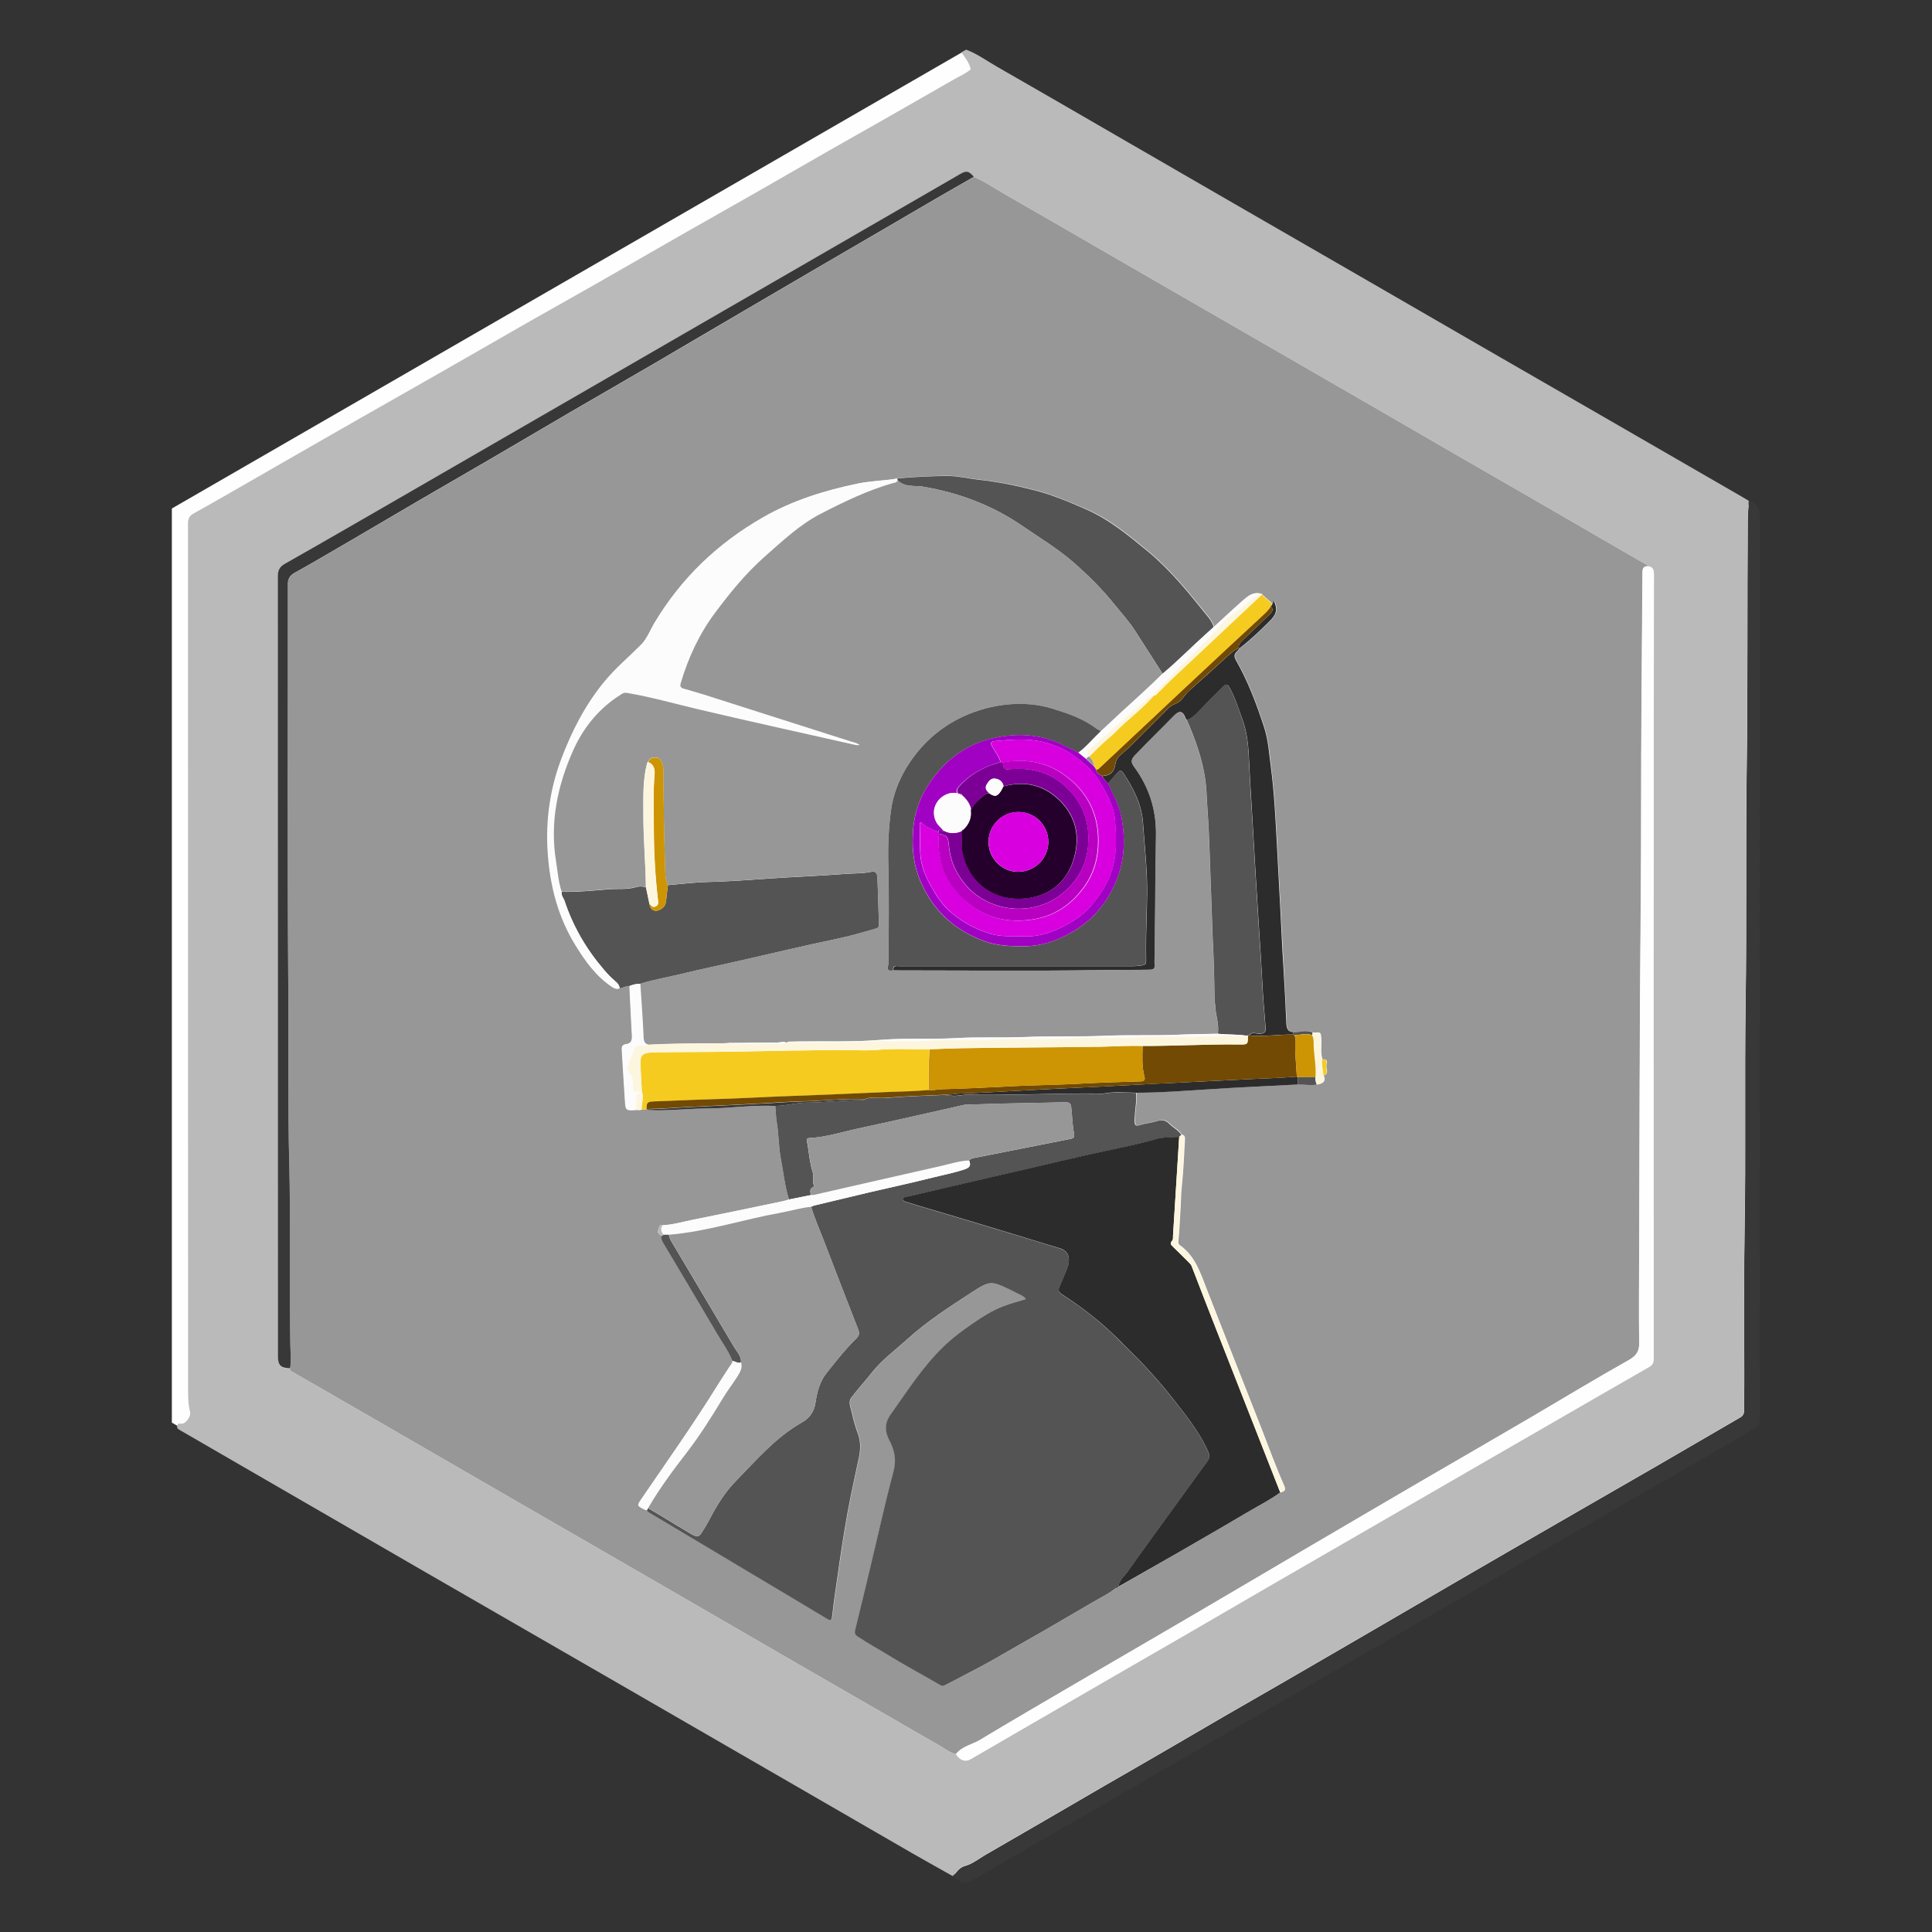 <?xml version="1.0" encoding="utf-8"?>
<!-- Generator: Adobe Illustrator 19.0.0, SVG Export Plug-In . SVG Version: 6.00 Build 0)  -->
<svg version="1.1" id="Layer_1" xmlns="http://www.w3.org/2000/svg" xmlns:xlink="http://www.w3.org/1999/xlink" x="0px" y="0px"
	 viewBox="0 0 2000 2000" enable-background="new 0 0 2000 2000" xml:space="preserve">
<rect x="0" y="0" width="2000" height="2000" fill="#333333" stroke="none"/>
<g id="XMLID_510_">
	<path id="XMLID_514_" fill="#FFFFFF" d="M-3692-4218.3l-235.5-190.4h-474.2h-28.1h-680.8h-28.5h-679.8h-29.5h-476.8l-202.9,200.3
		v-200.3h-514.3l-196,301.9v-111.5l-235.5-190.4h-502.2v1042.5h357.7v119.6h380v-119.6h680.8h29.5h679.8h29.5h679.8h28.5h680.8h28.1
		h329.7v119.6h380v-515.8l-59.8-59.7l59.8-0.5V-4218.3z M-7266.8-3790.9l-31.3-31.3l31.3-0.3V-3790.9z"/>
	<polygon id="XMLID_515_" fill="#FFFFFF" points="-6528,-2978.7 -6528,-3182.6 -7042.4,-3182.6 -7252.1,-2859.6 -7461.8,-3182.6 
		-7976.1,-3182.6 -7976.1,-2140.2 -7469.8,-2140.2 -7266.8,-2340.5 -7266.8,-2140.2 -6557.6,-2140.2 -6528,-2140.2 -6051.2,-2140.2 
		-5818.8,-2369.6 -5818.8,-3182.6 -6325.5,-3182.6 	"/>
</g>
<g id="XMLID_462_">
	<defs>
		<path id="XMLID_507_" d="M-7298.4-4189.7v307.6l-143.6,1.3l143.6,143.3v430.9h-260v-397.9l-97.8-99v377.2h-260v-922.5h421
			L-7298.4-4189.7z M-7558.3-3976.6v-148.5h-97.8v148.5H-7558.3z"/>
	</defs>
	<clipPath id="XMLID_634_">
		<use xlink:href="#XMLID_507_"  overflow="visible"/>
	</clipPath>
	<rect id="XMLID_463_" x="-7656.1" y="-4125.1" clip-path="url(#XMLID_634_)" fill="#8B3BEE" width="97.8" height="24.4"/>
	<rect id="XMLID_464_" x="-7656.1" y="-4100.8" clip-path="url(#XMLID_634_)" fill="#8D3CEE" width="97.8" height="28.4"/>
	<rect id="XMLID_465_" x="-7656.1" y="-4072.4" clip-path="url(#XMLID_634_)" fill="#8E3CEE" width="97.8" height="28.4"/>
	<rect id="XMLID_466_" x="-7656.1" y="-4044" clip-path="url(#XMLID_634_)" fill="#8F3CEE" width="97.8" height="28.4"/>
	<rect id="XMLID_467_" x="-7656.1" y="-4015.7" clip-path="url(#XMLID_634_)" fill="#903DEF" width="97.8" height="28.4"/>
	<rect id="XMLID_468_" x="-7656.1" y="-3987.3" clip-path="url(#XMLID_634_)" fill="#913DEF" width="97.8" height="10.7"/>
	<rect id="XMLID_469_" x="-7916.1" y="-4348.7" clip-path="url(#XMLID_634_)" fill="#8339EC" width="617.7" height="21.1"/>
	<rect id="XMLID_470_" x="-7916.1" y="-4327.6" clip-path="url(#XMLID_634_)" fill="#8339EC" width="617.7" height="28.4"/>
	<rect id="XMLID_471_" x="-7916.1" y="-4299.3" clip-path="url(#XMLID_634_)" fill="#8439EC" width="617.7" height="28.4"/>
	<rect id="XMLID_472_" x="-7916.1" y="-4270.9" clip-path="url(#XMLID_634_)" fill="#853AEC" width="617.7" height="28.4"/>
	<rect id="XMLID_473_" x="-7916.1" y="-4242.6" clip-path="url(#XMLID_634_)" fill="#873AED" width="617.7" height="28.4"/>
	<rect id="XMLID_474_" x="-7916.1" y="-4214.2" clip-path="url(#XMLID_634_)" fill="#883AED" width="617.7" height="28.4"/>
	<rect id="XMLID_475_" x="-7916.1" y="-4185.8" clip-path="url(#XMLID_634_)" fill="#893BED" width="617.7" height="28.4"/>
	<rect id="XMLID_476_" x="-7916.1" y="-4157.5" clip-path="url(#XMLID_634_)" fill="#8A3BED" width="617.7" height="28.4"/>
	<rect id="XMLID_477_" x="-7916.1" y="-4129.1" clip-path="url(#XMLID_634_)" fill="#8B3BEE" width="617.7" height="28.4"/>
	<rect id="XMLID_478_" x="-7916.1" y="-4100.8" clip-path="url(#XMLID_634_)" fill="#8D3CEE" width="617.7" height="28.4"/>
	<rect id="XMLID_479_" x="-7916.1" y="-4072.4" clip-path="url(#XMLID_634_)" fill="#8E3CEE" width="617.7" height="28.4"/>
	<rect id="XMLID_480_" x="-7916.1" y="-4044" clip-path="url(#XMLID_634_)" fill="#8F3CEE" width="617.7" height="28.4"/>
	<rect id="XMLID_481_" x="-7916.1" y="-4015.7" clip-path="url(#XMLID_634_)" fill="#903DEF" width="617.7" height="28.4"/>
	<rect id="XMLID_482_" x="-7916.1" y="-3987.3" clip-path="url(#XMLID_634_)" fill="#913DEF" width="617.7" height="28.4"/>
	<rect id="XMLID_483_" x="-7916.1" y="-3959" clip-path="url(#XMLID_634_)" fill="#923DEF" width="617.7" height="28.4"/>
	<rect id="XMLID_484_" x="-7916.1" y="-3930.6" clip-path="url(#XMLID_634_)" fill="#933EEF" width="617.7" height="28.4"/>
	<rect id="XMLID_485_" x="-7916.1" y="-3902.2" clip-path="url(#XMLID_634_)" fill="#953EEF" width="617.7" height="28.4"/>
	<rect id="XMLID_486_" x="-7916.1" y="-3873.9" clip-path="url(#XMLID_634_)" fill="#963EF0" width="617.7" height="28.4"/>
	<rect id="XMLID_487_" x="-7916.1" y="-3845.5" clip-path="url(#XMLID_634_)" fill="#973EF0" width="617.7" height="28.4"/>
	<rect id="XMLID_488_" x="-7916.1" y="-3817.2" clip-path="url(#XMLID_634_)" fill="#983FF0" width="617.7" height="28.4"/>
	<rect id="XMLID_489_" x="-7916.1" y="-3788.8" clip-path="url(#XMLID_634_)" fill="#993FF0" width="617.7" height="28.4"/>
	<rect id="XMLID_490_" x="-7916.1" y="-3760.4" clip-path="url(#XMLID_634_)" fill="#9A3FF0" width="617.7" height="28.4"/>
	<rect id="XMLID_491_" x="-7916.1" y="-3732.1" clip-path="url(#XMLID_634_)" fill="#9B40F1" width="617.7" height="28.4"/>
	<rect id="XMLID_492_" x="-7916.1" y="-3703.7" clip-path="url(#XMLID_634_)" fill="#9C40F1" width="617.7" height="28.4"/>
	<rect id="XMLID_493_" x="-7916.1" y="-3675.4" clip-path="url(#XMLID_634_)" fill="#9D40F1" width="617.7" height="28.4"/>
	<rect id="XMLID_494_" x="-7916.1" y="-3647" clip-path="url(#XMLID_634_)" fill="#9E41F1" width="617.7" height="28.4"/>
	<rect id="XMLID_495_" x="-7916.1" y="-3618.6" clip-path="url(#XMLID_634_)" fill="#9F41F1" width="617.7" height="28.4"/>
	<rect id="XMLID_496_" x="-7916.1" y="-3590.3" clip-path="url(#XMLID_634_)" fill="#A041F2" width="617.7" height="28.4"/>
	<rect id="XMLID_497_" x="-7916.1" y="-3561.9" clip-path="url(#XMLID_634_)" fill="#A141F2" width="617.7" height="28.4"/>
	<rect id="XMLID_498_" x="-7916.1" y="-3533.6" clip-path="url(#XMLID_634_)" fill="#A242F2" width="617.7" height="28.4"/>
	<rect id="XMLID_499_" x="-7916.1" y="-3505.2" clip-path="url(#XMLID_634_)" fill="#A342F2" width="617.7" height="28.4"/>
	<rect id="XMLID_500_" x="-7916.1" y="-3476.8" clip-path="url(#XMLID_634_)" fill="#A442F2" width="617.7" height="28.4"/>
	<rect id="XMLID_501_" x="-7916.1" y="-3448.5" clip-path="url(#XMLID_634_)" fill="#A442F2" width="617.7" height="28.4"/>
	<rect id="XMLID_502_" x="-7916.1" y="-3420.1" clip-path="url(#XMLID_634_)" fill="#A542F3" width="617.7" height="28.4"/>
	<rect id="XMLID_503_" x="-7916.1" y="-3391.8" clip-path="url(#XMLID_634_)" fill="#A643F3" width="617.7" height="28.4"/>
	<rect id="XMLID_504_" x="-7916.1" y="-3363.4" clip-path="url(#XMLID_634_)" fill="#A643F3" width="617.7" height="28.4"/>
	<rect id="XMLID_505_" x="-7916.1" y="-3335" clip-path="url(#XMLID_634_)" fill="#A743F3" width="617.7" height="28.4"/>
	<rect id="XMLID_506_" x="-7916.1" y="-3306.7" clip-path="url(#XMLID_634_)" fill="#A743F3" width="617.7" height="0"/>
</g>
<g id="XMLID_413_">
	<defs>
		<path id="XMLID_461_" d="M-6588-3426.3h-260v-390h-98.8v390h-260v-618.9l197.1-303.5h421.7V-3426.3z M-6848-3976.4v-189.3
			l-98.8,189.3H-6848z"/>
	</defs>
	<clipPath id="XMLID_690_">
		<use xlink:href="#XMLID_461_"  overflow="visible"/>
	</clipPath>
	<rect id="XMLID_414_" x="-6946.8" y="-4165.8" clip-path="url(#XMLID_690_)" fill="#8A3BED" width="98.8" height="11.4"/>
	<rect id="XMLID_415_" x="-6946.8" y="-4154.3" clip-path="url(#XMLID_690_)" fill="#8B3BEE" width="98.8" height="25.1"/>
	<rect id="XMLID_416_" x="-6946.8" y="-4129.2" clip-path="url(#XMLID_690_)" fill="#8D3CEE" width="98.8" height="25.1"/>
	<rect id="XMLID_417_" x="-6946.8" y="-4104.1" clip-path="url(#XMLID_690_)" fill="#8E3CEE" width="98.8" height="25.1"/>
	<rect id="XMLID_418_" x="-6946.8" y="-4079" clip-path="url(#XMLID_690_)" fill="#8F3CEE" width="98.8" height="25.1"/>
	<rect id="XMLID_419_" x="-6946.8" y="-4053.9" clip-path="url(#XMLID_690_)" fill="#903DEF" width="98.8" height="25.1"/>
	<rect id="XMLID_420_" x="-6946.8" y="-4028.8" clip-path="url(#XMLID_690_)" fill="#913DEF" width="98.8" height="25.1"/>
	<rect id="XMLID_421_" x="-6946.8" y="-4003.7" clip-path="url(#XMLID_690_)" fill="#923DEF" width="98.8" height="25.1"/>
	<rect id="XMLID_422_" x="-6946.8" y="-3978.6" clip-path="url(#XMLID_690_)" fill="#933EEF" width="98.8" height="2.2"/>
	<rect id="XMLID_423_" x="-7206.8" y="-4348.7" clip-path="url(#XMLID_690_)" fill="#8339EC" width="618.8" height="18.7"/>
	<rect id="XMLID_424_" x="-7206.8" y="-4330.1" clip-path="url(#XMLID_690_)" fill="#8339EC" width="618.8" height="25.1"/>
	<rect id="XMLID_425_" x="-7206.8" y="-4304.9" clip-path="url(#XMLID_690_)" fill="#8439EC" width="618.8" height="25.1"/>
	<rect id="XMLID_426_" x="-7206.8" y="-4279.8" clip-path="url(#XMLID_690_)" fill="#853AEC" width="618.8" height="25.1"/>
	<rect id="XMLID_427_" x="-7206.8" y="-4254.7" clip-path="url(#XMLID_690_)" fill="#873AED" width="618.8" height="25.1"/>
	<rect id="XMLID_428_" x="-7206.8" y="-4229.6" clip-path="url(#XMLID_690_)" fill="#883AED" width="618.8" height="25.1"/>
	<rect id="XMLID_429_" x="-7206.8" y="-4204.5" clip-path="url(#XMLID_690_)" fill="#893BED" width="618.8" height="25.1"/>
	<rect id="XMLID_430_" x="-7206.8" y="-4179.4" clip-path="url(#XMLID_690_)" fill="#8A3BED" width="618.8" height="25.1"/>
	<rect id="XMLID_431_" x="-7206.8" y="-4154.3" clip-path="url(#XMLID_690_)" fill="#8B3BEE" width="618.8" height="25.1"/>
	<rect id="XMLID_432_" x="-7206.8" y="-4129.2" clip-path="url(#XMLID_690_)" fill="#8D3CEE" width="618.8" height="25.1"/>
	<rect id="XMLID_433_" x="-7206.8" y="-4104.1" clip-path="url(#XMLID_690_)" fill="#8E3CEE" width="618.8" height="25.1"/>
	<rect id="XMLID_434_" x="-7206.8" y="-4079" clip-path="url(#XMLID_690_)" fill="#8F3CEE" width="618.8" height="25.1"/>
	<rect id="XMLID_435_" x="-7206.8" y="-4053.9" clip-path="url(#XMLID_690_)" fill="#903DEF" width="618.8" height="25.1"/>
	<rect id="XMLID_436_" x="-7206.8" y="-4028.8" clip-path="url(#XMLID_690_)" fill="#913DEF" width="618.8" height="25.1"/>
	<rect id="XMLID_437_" x="-7206.8" y="-4003.7" clip-path="url(#XMLID_690_)" fill="#923DEF" width="618.8" height="25.1"/>
	<rect id="XMLID_438_" x="-7206.8" y="-3978.6" clip-path="url(#XMLID_690_)" fill="#933EEF" width="618.8" height="25.1"/>
	<rect id="XMLID_439_" x="-7206.8" y="-3953.5" clip-path="url(#XMLID_690_)" fill="#953EEF" width="618.8" height="25.1"/>
	<rect id="XMLID_440_" x="-7206.8" y="-3928.4" clip-path="url(#XMLID_690_)" fill="#963EF0" width="618.8" height="25.1"/>
	<rect id="XMLID_441_" x="-7206.8" y="-3903.3" clip-path="url(#XMLID_690_)" fill="#973EF0" width="618.8" height="25.1"/>
	<rect id="XMLID_442_" x="-7206.8" y="-3878.2" clip-path="url(#XMLID_690_)" fill="#983FF0" width="618.8" height="25.1"/>
	<rect id="XMLID_443_" x="-7206.8" y="-3853.1" clip-path="url(#XMLID_690_)" fill="#993FF0" width="618.8" height="25.1"/>
	<rect id="XMLID_444_" x="-7206.8" y="-3828" clip-path="url(#XMLID_690_)" fill="#9A3FF0" width="618.8" height="25.1"/>
	<rect id="XMLID_445_" x="-7206.8" y="-3802.8" clip-path="url(#XMLID_690_)" fill="#9B40F1" width="618.8" height="25.1"/>
	<rect id="XMLID_446_" x="-7206.8" y="-3777.7" clip-path="url(#XMLID_690_)" fill="#9C40F1" width="618.8" height="25.1"/>
	<rect id="XMLID_447_" x="-7206.8" y="-3752.6" clip-path="url(#XMLID_690_)" fill="#9D40F1" width="618.8" height="25.1"/>
	<rect id="XMLID_448_" x="-7206.8" y="-3727.5" clip-path="url(#XMLID_690_)" fill="#9E41F1" width="618.8" height="25.1"/>
	<rect id="XMLID_449_" x="-7206.8" y="-3702.4" clip-path="url(#XMLID_690_)" fill="#9F41F1" width="618.8" height="25.1"/>
	<rect id="XMLID_450_" x="-7206.8" y="-3677.3" clip-path="url(#XMLID_690_)" fill="#A041F2" width="618.8" height="25.1"/>
	<rect id="XMLID_451_" x="-7206.8" y="-3652.2" clip-path="url(#XMLID_690_)" fill="#A141F2" width="618.8" height="25.1"/>
	<rect id="XMLID_452_" x="-7206.8" y="-3627.1" clip-path="url(#XMLID_690_)" fill="#A242F2" width="618.8" height="25.1"/>
	<rect id="XMLID_453_" x="-7206.8" y="-3602" clip-path="url(#XMLID_690_)" fill="#A342F2" width="618.8" height="25.1"/>
	<rect id="XMLID_454_" x="-7206.8" y="-3576.9" clip-path="url(#XMLID_690_)" fill="#A442F2" width="618.8" height="25.1"/>
	<rect id="XMLID_455_" x="-7206.8" y="-3551.8" clip-path="url(#XMLID_690_)" fill="#A442F2" width="618.8" height="25.1"/>
	<rect id="XMLID_456_" x="-7206.8" y="-3526.7" clip-path="url(#XMLID_690_)" fill="#A542F3" width="618.8" height="25.1"/>
	<rect id="XMLID_457_" x="-7206.8" y="-3501.6" clip-path="url(#XMLID_690_)" fill="#A643F3" width="618.8" height="25.1"/>
	<rect id="XMLID_458_" x="-7206.8" y="-3476.5" clip-path="url(#XMLID_690_)" fill="#A643F3" width="618.8" height="25.1"/>
	<rect id="XMLID_459_" x="-7206.8" y="-3451.4" clip-path="url(#XMLID_690_)" fill="#A743F3" width="618.8" height="25.1"/>
	<rect id="XMLID_460_" x="-7206.8" y="-3426.3" clip-path="url(#XMLID_690_)" fill="#A743F3" width="618.8" height="0"/>
</g>
<g id="XMLID_373_">
	<defs>
		<path id="XMLID_412_" d="M-5878.8-3426.3h-261v-698.9h-97.8v698.9h-260v-728l197.1-194.5h421.7V-3426.3z"/>
	</defs>
	<clipPath id="XMLID_691_">
		<use xlink:href="#XMLID_412_"  overflow="visible"/>
	</clipPath>
	<rect id="XMLID_374_" x="-6497.6" y="-4348.7" clip-path="url(#XMLID_691_)" fill="#8339EC" width="618.8" height="18.7"/>
	<rect id="XMLID_375_" x="-6497.6" y="-4330.1" clip-path="url(#XMLID_691_)" fill="#8339EC" width="618.8" height="25.1"/>
	<rect id="XMLID_376_" x="-6497.6" y="-4304.9" clip-path="url(#XMLID_691_)" fill="#8439EC" width="618.8" height="25.1"/>
	<rect id="XMLID_377_" x="-6497.6" y="-4279.8" clip-path="url(#XMLID_691_)" fill="#853AEC" width="618.8" height="25.1"/>
	<rect id="XMLID_378_" x="-6497.6" y="-4254.7" clip-path="url(#XMLID_691_)" fill="#873AED" width="618.8" height="25.1"/>
	<rect id="XMLID_379_" x="-6497.6" y="-4229.6" clip-path="url(#XMLID_691_)" fill="#883AED" width="618.8" height="25.1"/>
	<rect id="XMLID_380_" x="-6497.6" y="-4204.5" clip-path="url(#XMLID_691_)" fill="#893BED" width="618.8" height="25.1"/>
	<rect id="XMLID_381_" x="-6497.6" y="-4179.4" clip-path="url(#XMLID_691_)" fill="#8A3BED" width="618.8" height="25.1"/>
	<rect id="XMLID_382_" x="-6497.6" y="-4154.3" clip-path="url(#XMLID_691_)" fill="#8B3BEE" width="618.8" height="25.1"/>
	<rect id="XMLID_383_" x="-6497.6" y="-4129.2" clip-path="url(#XMLID_691_)" fill="#8D3CEE" width="618.8" height="25.1"/>
	<rect id="XMLID_384_" x="-6497.6" y="-4104.1" clip-path="url(#XMLID_691_)" fill="#8E3CEE" width="618.8" height="25.1"/>
	<rect id="XMLID_385_" x="-6497.6" y="-4079" clip-path="url(#XMLID_691_)" fill="#8F3CEE" width="618.8" height="25.1"/>
	<rect id="XMLID_386_" x="-6497.6" y="-4053.9" clip-path="url(#XMLID_691_)" fill="#903DEF" width="618.8" height="25.1"/>
	<rect id="XMLID_387_" x="-6497.6" y="-4028.8" clip-path="url(#XMLID_691_)" fill="#913DEF" width="618.8" height="25.1"/>
	<rect id="XMLID_388_" x="-6497.6" y="-4003.7" clip-path="url(#XMLID_691_)" fill="#923DEF" width="618.8" height="25.1"/>
	<rect id="XMLID_389_" x="-6497.6" y="-3978.6" clip-path="url(#XMLID_691_)" fill="#933EEF" width="618.8" height="25.1"/>
	<rect id="XMLID_390_" x="-6497.6" y="-3953.5" clip-path="url(#XMLID_691_)" fill="#953EEF" width="618.8" height="25.1"/>
	<rect id="XMLID_391_" x="-6497.6" y="-3928.4" clip-path="url(#XMLID_691_)" fill="#963EF0" width="618.8" height="25.1"/>
	<rect id="XMLID_392_" x="-6497.6" y="-3903.3" clip-path="url(#XMLID_691_)" fill="#973EF0" width="618.8" height="25.1"/>
	<rect id="XMLID_393_" x="-6497.6" y="-3878.2" clip-path="url(#XMLID_691_)" fill="#983FF0" width="618.8" height="25.1"/>
	<rect id="XMLID_394_" x="-6497.6" y="-3853.1" clip-path="url(#XMLID_691_)" fill="#993FF0" width="618.8" height="25.1"/>
	<rect id="XMLID_395_" x="-6497.6" y="-3828" clip-path="url(#XMLID_691_)" fill="#9A3FF0" width="618.8" height="25.1"/>
	<rect id="XMLID_396_" x="-6497.6" y="-3802.8" clip-path="url(#XMLID_691_)" fill="#9B40F1" width="618.8" height="25.1"/>
	<rect id="XMLID_397_" x="-6497.6" y="-3777.7" clip-path="url(#XMLID_691_)" fill="#9C40F1" width="618.8" height="25.1"/>
	<rect id="XMLID_398_" x="-6497.6" y="-3752.6" clip-path="url(#XMLID_691_)" fill="#9D40F1" width="618.8" height="25.1"/>
	<rect id="XMLID_399_" x="-6497.6" y="-3727.5" clip-path="url(#XMLID_691_)" fill="#9E41F1" width="618.8" height="25.1"/>
	<rect id="XMLID_400_" x="-6497.6" y="-3702.4" clip-path="url(#XMLID_691_)" fill="#9F41F1" width="618.8" height="25.1"/>
	<rect id="XMLID_401_" x="-6497.6" y="-3677.3" clip-path="url(#XMLID_691_)" fill="#A041F2" width="618.8" height="25.1"/>
	<rect id="XMLID_402_" x="-6497.6" y="-3652.2" clip-path="url(#XMLID_691_)" fill="#A141F2" width="618.8" height="25.1"/>
	<rect id="XMLID_403_" x="-6497.6" y="-3627.1" clip-path="url(#XMLID_691_)" fill="#A242F2" width="618.8" height="25.1"/>
	<rect id="XMLID_404_" x="-6497.6" y="-3602" clip-path="url(#XMLID_691_)" fill="#A342F2" width="618.8" height="25.1"/>
	<rect id="XMLID_405_" x="-6497.6" y="-3576.9" clip-path="url(#XMLID_691_)" fill="#A442F2" width="618.8" height="25.1"/>
	<rect id="XMLID_406_" x="-6497.6" y="-3551.8" clip-path="url(#XMLID_691_)" fill="#A442F2" width="618.8" height="25.1"/>
	<rect id="XMLID_407_" x="-6497.6" y="-3526.7" clip-path="url(#XMLID_691_)" fill="#A542F3" width="618.8" height="25.1"/>
	<rect id="XMLID_408_" x="-6497.6" y="-3501.6" clip-path="url(#XMLID_691_)" fill="#A643F3" width="618.8" height="25.1"/>
	<rect id="XMLID_409_" x="-6497.6" y="-3476.5" clip-path="url(#XMLID_691_)" fill="#A643F3" width="618.8" height="25.1"/>
	<rect id="XMLID_410_" x="-6497.6" y="-3451.4" clip-path="url(#XMLID_691_)" fill="#A743F3" width="618.8" height="25.1"/>
	<rect id="XMLID_411_" x="-6497.6" y="-3426.3" clip-path="url(#XMLID_691_)" fill="#A743F3" width="618.8" height="0"/>
</g>
<g id="XMLID_333_">
	<defs>
		<path id="XMLID_372_" d="M-5170.5-3426.3h-260v-370.4h-97.8v370.4h-260v-922.5h260v375.2l97.8-96.9v-278.2h260v311.6l-143.6,144.6
			h143.6V-3426.3z"/>
	</defs>
	<clipPath id="XMLID_692_">
		<use xlink:href="#XMLID_372_"  overflow="visible"/>
	</clipPath>
	<rect id="XMLID_334_" x="-5788.3" y="-4348.7" clip-path="url(#XMLID_692_)" fill="#8339EC" width="617.7" height="18.7"/>
	<rect id="XMLID_335_" x="-5788.3" y="-4330.1" clip-path="url(#XMLID_692_)" fill="#8339EC" width="617.7" height="25.1"/>
	<rect id="XMLID_336_" x="-5788.3" y="-4304.9" clip-path="url(#XMLID_692_)" fill="#8439EC" width="617.7" height="25.1"/>
	<rect id="XMLID_337_" x="-5788.3" y="-4279.8" clip-path="url(#XMLID_692_)" fill="#853AEC" width="617.7" height="25.1"/>
	<rect id="XMLID_338_" x="-5788.3" y="-4254.7" clip-path="url(#XMLID_692_)" fill="#873AED" width="617.7" height="25.1"/>
	<rect id="XMLID_339_" x="-5788.3" y="-4229.6" clip-path="url(#XMLID_692_)" fill="#883AED" width="617.7" height="25.1"/>
	<rect id="XMLID_340_" x="-5788.3" y="-4204.5" clip-path="url(#XMLID_692_)" fill="#893BED" width="617.7" height="25.1"/>
	<rect id="XMLID_341_" x="-5788.3" y="-4179.4" clip-path="url(#XMLID_692_)" fill="#8A3BED" width="617.7" height="25.1"/>
	<rect id="XMLID_342_" x="-5788.3" y="-4154.3" clip-path="url(#XMLID_692_)" fill="#8B3BEE" width="617.7" height="25.1"/>
	<rect id="XMLID_343_" x="-5788.3" y="-4129.2" clip-path="url(#XMLID_692_)" fill="#8D3CEE" width="617.7" height="25.1"/>
	<rect id="XMLID_344_" x="-5788.3" y="-4104.1" clip-path="url(#XMLID_692_)" fill="#8E3CEE" width="617.7" height="25.1"/>
	<rect id="XMLID_345_" x="-5788.3" y="-4079" clip-path="url(#XMLID_692_)" fill="#8F3CEE" width="617.7" height="25.1"/>
	<rect id="XMLID_346_" x="-5788.3" y="-4053.9" clip-path="url(#XMLID_692_)" fill="#903DEF" width="617.7" height="25.1"/>
	<rect id="XMLID_347_" x="-5788.3" y="-4028.8" clip-path="url(#XMLID_692_)" fill="#913DEF" width="617.7" height="25.1"/>
	<rect id="XMLID_348_" x="-5788.3" y="-4003.7" clip-path="url(#XMLID_692_)" fill="#923DEF" width="617.7" height="25.1"/>
	<rect id="XMLID_349_" x="-5788.3" y="-3978.6" clip-path="url(#XMLID_692_)" fill="#933EEF" width="617.7" height="25.1"/>
	<rect id="XMLID_350_" x="-5788.3" y="-3953.5" clip-path="url(#XMLID_692_)" fill="#953EEF" width="617.7" height="25.1"/>
	<rect id="XMLID_351_" x="-5788.3" y="-3928.4" clip-path="url(#XMLID_692_)" fill="#963EF0" width="617.7" height="25.1"/>
	<rect id="XMLID_352_" x="-5788.3" y="-3903.3" clip-path="url(#XMLID_692_)" fill="#973EF0" width="617.7" height="25.1"/>
	<rect id="XMLID_353_" x="-5788.3" y="-3878.2" clip-path="url(#XMLID_692_)" fill="#983FF0" width="617.7" height="25.1"/>
	<rect id="XMLID_354_" x="-5788.3" y="-3853.1" clip-path="url(#XMLID_692_)" fill="#993FF0" width="617.7" height="25.1"/>
	<rect id="XMLID_355_" x="-5788.3" y="-3828" clip-path="url(#XMLID_692_)" fill="#9A3FF0" width="617.7" height="25.1"/>
	<rect id="XMLID_356_" x="-5788.3" y="-3802.8" clip-path="url(#XMLID_692_)" fill="#9B40F1" width="617.7" height="25.1"/>
	<rect id="XMLID_357_" x="-5788.3" y="-3777.7" clip-path="url(#XMLID_692_)" fill="#9C40F1" width="617.7" height="25.1"/>
	<rect id="XMLID_358_" x="-5788.3" y="-3752.6" clip-path="url(#XMLID_692_)" fill="#9D40F1" width="617.7" height="25.1"/>
	<rect id="XMLID_359_" x="-5788.3" y="-3727.5" clip-path="url(#XMLID_692_)" fill="#9E41F1" width="617.7" height="25.1"/>
	<rect id="XMLID_360_" x="-5788.3" y="-3702.4" clip-path="url(#XMLID_692_)" fill="#9F41F1" width="617.7" height="25.1"/>
	<rect id="XMLID_361_" x="-5788.3" y="-3677.3" clip-path="url(#XMLID_692_)" fill="#A041F2" width="617.7" height="25.1"/>
	<rect id="XMLID_362_" x="-5788.3" y="-3652.2" clip-path="url(#XMLID_692_)" fill="#A141F2" width="617.7" height="25.1"/>
	<rect id="XMLID_363_" x="-5788.3" y="-3627.1" clip-path="url(#XMLID_692_)" fill="#A242F2" width="617.7" height="25.1"/>
	<rect id="XMLID_364_" x="-5788.3" y="-3602" clip-path="url(#XMLID_692_)" fill="#A342F2" width="617.7" height="25.1"/>
	<rect id="XMLID_365_" x="-5788.3" y="-3576.9" clip-path="url(#XMLID_692_)" fill="#A442F2" width="617.7" height="25.1"/>
	<rect id="XMLID_366_" x="-5788.3" y="-3551.8" clip-path="url(#XMLID_692_)" fill="#A442F2" width="617.7" height="25.1"/>
	<rect id="XMLID_367_" x="-5788.3" y="-3526.7" clip-path="url(#XMLID_692_)" fill="#A542F3" width="617.7" height="25.1"/>
	<rect id="XMLID_368_" x="-5788.3" y="-3501.6" clip-path="url(#XMLID_692_)" fill="#A643F3" width="617.7" height="25.1"/>
	<rect id="XMLID_369_" x="-5788.3" y="-3476.5" clip-path="url(#XMLID_692_)" fill="#A643F3" width="617.7" height="25.1"/>
	<rect id="XMLID_370_" x="-5788.3" y="-3451.4" clip-path="url(#XMLID_692_)" fill="#A743F3" width="617.7" height="25.1"/>
	<rect id="XMLID_371_" x="-5788.3" y="-3426.3" clip-path="url(#XMLID_692_)" fill="#A743F3" width="617.7" height="0"/>
</g>
<g id="XMLID_293_">
	<defs>
		<path id="XMLID_332_" d="M-4461.7-3426.3H-5079v-922.5h617.3v223.6H-4819v148.7h138.3v160.2H-4819v166.4h357.3V-3426.3z"/>
	</defs>
	<clipPath id="XMLID_693_">
		<use xlink:href="#XMLID_332_"  overflow="visible"/>
	</clipPath>
	<rect id="XMLID_294_" x="-5079" y="-4348.7" clip-path="url(#XMLID_693_)" fill="#8339EC" width="617.3" height="18.7"/>
	<rect id="XMLID_295_" x="-5079" y="-4330.1" clip-path="url(#XMLID_693_)" fill="#8339EC" width="617.3" height="25.1"/>
	<rect id="XMLID_296_" x="-5079" y="-4304.9" clip-path="url(#XMLID_693_)" fill="#8439EC" width="617.3" height="25.1"/>
	<rect id="XMLID_297_" x="-5079" y="-4279.8" clip-path="url(#XMLID_693_)" fill="#853AEC" width="617.3" height="25.1"/>
	<rect id="XMLID_298_" x="-5079" y="-4254.7" clip-path="url(#XMLID_693_)" fill="#873AED" width="617.3" height="25.1"/>
	<rect id="XMLID_299_" x="-5079" y="-4229.6" clip-path="url(#XMLID_693_)" fill="#883AED" width="617.3" height="25.1"/>
	<rect id="XMLID_300_" x="-5079" y="-4204.5" clip-path="url(#XMLID_693_)" fill="#893BED" width="617.3" height="25.1"/>
	<rect id="XMLID_301_" x="-5079" y="-4179.4" clip-path="url(#XMLID_693_)" fill="#8A3BED" width="617.3" height="25.1"/>
	<rect id="XMLID_302_" x="-5079" y="-4154.3" clip-path="url(#XMLID_693_)" fill="#8B3BEE" width="617.3" height="25.1"/>
	<rect id="XMLID_303_" x="-5079" y="-4129.2" clip-path="url(#XMLID_693_)" fill="#8D3CEE" width="617.3" height="25.1"/>
	<rect id="XMLID_304_" x="-5079" y="-4104.1" clip-path="url(#XMLID_693_)" fill="#8E3CEE" width="617.3" height="25.1"/>
	<rect id="XMLID_305_" x="-5079" y="-4079" clip-path="url(#XMLID_693_)" fill="#8F3CEE" width="617.3" height="25.1"/>
	<rect id="XMLID_306_" x="-5079" y="-4053.9" clip-path="url(#XMLID_693_)" fill="#903DEF" width="617.3" height="25.1"/>
	<rect id="XMLID_307_" x="-5079" y="-4028.8" clip-path="url(#XMLID_693_)" fill="#913DEF" width="617.3" height="25.1"/>
	<rect id="XMLID_308_" x="-5079" y="-4003.7" clip-path="url(#XMLID_693_)" fill="#923DEF" width="617.3" height="25.1"/>
	<rect id="XMLID_309_" x="-5079" y="-3978.6" clip-path="url(#XMLID_693_)" fill="#933EEF" width="617.3" height="25.1"/>
	<rect id="XMLID_310_" x="-5079" y="-3953.5" clip-path="url(#XMLID_693_)" fill="#953EEF" width="617.3" height="25.1"/>
	<rect id="XMLID_311_" x="-5079" y="-3928.4" clip-path="url(#XMLID_693_)" fill="#963EF0" width="617.3" height="25.1"/>
	<rect id="XMLID_312_" x="-5079" y="-3903.3" clip-path="url(#XMLID_693_)" fill="#973EF0" width="617.3" height="25.1"/>
	<rect id="XMLID_313_" x="-5079" y="-3878.2" clip-path="url(#XMLID_693_)" fill="#983FF0" width="617.3" height="25.1"/>
	<rect id="XMLID_314_" x="-5079" y="-3853.1" clip-path="url(#XMLID_693_)" fill="#993FF0" width="617.3" height="25.1"/>
	<rect id="XMLID_315_" x="-5079" y="-3828" clip-path="url(#XMLID_693_)" fill="#9A3FF0" width="617.3" height="25.1"/>
	<rect id="XMLID_316_" x="-5079" y="-3802.8" clip-path="url(#XMLID_693_)" fill="#9B40F1" width="617.3" height="25.1"/>
	<rect id="XMLID_317_" x="-5079" y="-3777.7" clip-path="url(#XMLID_693_)" fill="#9C40F1" width="617.3" height="25.1"/>
	<rect id="XMLID_318_" x="-5079" y="-3752.6" clip-path="url(#XMLID_693_)" fill="#9D40F1" width="617.3" height="25.1"/>
	<rect id="XMLID_319_" x="-5079" y="-3727.5" clip-path="url(#XMLID_693_)" fill="#9E41F1" width="617.3" height="25.1"/>
	<rect id="XMLID_320_" x="-5079" y="-3702.4" clip-path="url(#XMLID_693_)" fill="#9F41F1" width="617.3" height="25.1"/>
	<rect id="XMLID_321_" x="-5079" y="-3677.3" clip-path="url(#XMLID_693_)" fill="#A041F2" width="617.3" height="25.1"/>
	<rect id="XMLID_322_" x="-5079" y="-3652.2" clip-path="url(#XMLID_693_)" fill="#A141F2" width="617.3" height="25.1"/>
	<rect id="XMLID_323_" x="-5079" y="-3627.1" clip-path="url(#XMLID_693_)" fill="#A242F2" width="617.3" height="25.1"/>
	<rect id="XMLID_324_" x="-5079" y="-3602" clip-path="url(#XMLID_693_)" fill="#A342F2" width="617.3" height="25.1"/>
	<rect id="XMLID_325_" x="-5079" y="-3576.9" clip-path="url(#XMLID_693_)" fill="#A442F2" width="617.3" height="25.1"/>
	<rect id="XMLID_326_" x="-5079" y="-3551.8" clip-path="url(#XMLID_693_)" fill="#A442F2" width="617.3" height="25.1"/>
	<rect id="XMLID_327_" x="-5079" y="-3526.7" clip-path="url(#XMLID_693_)" fill="#A542F3" width="617.3" height="25.1"/>
	<rect id="XMLID_328_" x="-5079" y="-3501.6" clip-path="url(#XMLID_693_)" fill="#A643F3" width="617.3" height="25.1"/>
	<rect id="XMLID_329_" x="-5079" y="-3476.5" clip-path="url(#XMLID_693_)" fill="#A643F3" width="617.3" height="25.1"/>
	<rect id="XMLID_330_" x="-5079" y="-3451.4" clip-path="url(#XMLID_693_)" fill="#A743F3" width="617.3" height="25.1"/>
	<rect id="XMLID_331_" x="-5079" y="-3426.3" clip-path="url(#XMLID_693_)" fill="#A743F3" width="617.3" height="0"/>
</g>
<g id="XMLID_247_">
	<defs>
		<path id="XMLID_292_" d="M-3752-4189.7v307.6l-143.6,1.3l143.6,143.3v430.9h-260v-397.9l-97.8-99v377.2h-260v-922.5h421
			L-3752-4189.7z M-4012-3976.6v-148.5h-97.8v148.5H-4012z"/>
	</defs>
	<clipPath id="XMLID_694_">
		<use xlink:href="#XMLID_292_"  overflow="visible"/>
	</clipPath>
	<rect id="XMLID_248_" x="-4109.8" y="-4125.1" clip-path="url(#XMLID_694_)" fill="#8B3BEE" width="97.8" height="24.4"/>
	<rect id="XMLID_249_" x="-4109.8" y="-4100.8" clip-path="url(#XMLID_694_)" fill="#8D3CEE" width="97.8" height="28.4"/>
	<rect id="XMLID_250_" x="-4109.8" y="-4072.4" clip-path="url(#XMLID_694_)" fill="#8E3CEE" width="97.8" height="28.4"/>
	<rect id="XMLID_251_" x="-4109.8" y="-4044" clip-path="url(#XMLID_694_)" fill="#8F3CEE" width="97.8" height="28.4"/>
	<rect id="XMLID_252_" x="-4109.8" y="-4015.7" clip-path="url(#XMLID_694_)" fill="#903DEF" width="97.8" height="28.4"/>
	<rect id="XMLID_253_" x="-4109.8" y="-3987.3" clip-path="url(#XMLID_694_)" fill="#913DEF" width="97.8" height="10.7"/>
	<rect id="XMLID_254_" x="-4369.7" y="-4348.7" clip-path="url(#XMLID_694_)" fill="#8339EC" width="617.7" height="21.1"/>
	<rect id="XMLID_255_" x="-4369.7" y="-4327.6" clip-path="url(#XMLID_694_)" fill="#8339EC" width="617.7" height="28.4"/>
	<rect id="XMLID_256_" x="-4369.7" y="-4299.3" clip-path="url(#XMLID_694_)" fill="#8439EC" width="617.7" height="28.4"/>
	<rect id="XMLID_257_" x="-4369.7" y="-4270.9" clip-path="url(#XMLID_694_)" fill="#853AEC" width="617.7" height="28.4"/>
	<rect id="XMLID_258_" x="-4369.7" y="-4242.6" clip-path="url(#XMLID_694_)" fill="#873AED" width="617.7" height="28.4"/>
	<rect id="XMLID_259_" x="-4369.7" y="-4214.2" clip-path="url(#XMLID_694_)" fill="#883AED" width="617.7" height="28.4"/>
	<rect id="XMLID_260_" x="-4369.7" y="-4185.8" clip-path="url(#XMLID_694_)" fill="#893BED" width="617.7" height="28.4"/>
	<rect id="XMLID_261_" x="-4369.7" y="-4157.5" clip-path="url(#XMLID_694_)" fill="#8A3BED" width="617.7" height="28.4"/>
	<rect id="XMLID_262_" x="-4369.7" y="-4129.1" clip-path="url(#XMLID_694_)" fill="#8B3BEE" width="617.7" height="28.4"/>
	<rect id="XMLID_263_" x="-4369.7" y="-4100.8" clip-path="url(#XMLID_694_)" fill="#8D3CEE" width="617.7" height="28.4"/>
	<rect id="XMLID_264_" x="-4369.7" y="-4072.4" clip-path="url(#XMLID_694_)" fill="#8E3CEE" width="617.7" height="28.4"/>
	<rect id="XMLID_265_" x="-4369.7" y="-4044" clip-path="url(#XMLID_694_)" fill="#8F3CEE" width="617.7" height="28.4"/>
	<rect id="XMLID_266_" x="-4369.7" y="-4015.7" clip-path="url(#XMLID_694_)" fill="#903DEF" width="617.7" height="28.4"/>
	<rect id="XMLID_267_" x="-4369.7" y="-3987.3" clip-path="url(#XMLID_694_)" fill="#913DEF" width="617.7" height="28.4"/>
	<rect id="XMLID_268_" x="-4369.7" y="-3959" clip-path="url(#XMLID_694_)" fill="#923DEF" width="617.7" height="28.4"/>
	<rect id="XMLID_269_" x="-4369.7" y="-3930.6" clip-path="url(#XMLID_694_)" fill="#933EEF" width="617.7" height="28.4"/>
	<rect id="XMLID_270_" x="-4369.7" y="-3902.2" clip-path="url(#XMLID_694_)" fill="#953EEF" width="617.7" height="28.4"/>
	<rect id="XMLID_271_" x="-4369.7" y="-3873.9" clip-path="url(#XMLID_694_)" fill="#963EF0" width="617.7" height="28.4"/>
	<rect id="XMLID_272_" x="-4369.7" y="-3845.5" clip-path="url(#XMLID_694_)" fill="#973EF0" width="617.7" height="28.4"/>
	<rect id="XMLID_273_" x="-4369.7" y="-3817.2" clip-path="url(#XMLID_694_)" fill="#983FF0" width="617.7" height="28.4"/>
	<rect id="XMLID_274_" x="-4369.7" y="-3788.8" clip-path="url(#XMLID_694_)" fill="#993FF0" width="617.7" height="28.4"/>
	<rect id="XMLID_275_" x="-4369.7" y="-3760.4" clip-path="url(#XMLID_694_)" fill="#9A3FF0" width="617.7" height="28.4"/>
	<rect id="XMLID_276_" x="-4369.7" y="-3732.1" clip-path="url(#XMLID_694_)" fill="#9B40F1" width="617.7" height="28.4"/>
	<rect id="XMLID_277_" x="-4369.7" y="-3703.7" clip-path="url(#XMLID_694_)" fill="#9C40F1" width="617.7" height="28.4"/>
	<rect id="XMLID_278_" x="-4369.7" y="-3675.4" clip-path="url(#XMLID_694_)" fill="#9D40F1" width="617.7" height="28.4"/>
	<rect id="XMLID_279_" x="-4369.7" y="-3647" clip-path="url(#XMLID_694_)" fill="#9E41F1" width="617.7" height="28.4"/>
	<rect id="XMLID_280_" x="-4369.7" y="-3618.6" clip-path="url(#XMLID_694_)" fill="#9F41F1" width="617.7" height="28.4"/>
	<rect id="XMLID_281_" x="-4369.7" y="-3590.3" clip-path="url(#XMLID_694_)" fill="#A041F2" width="617.7" height="28.4"/>
	<rect id="XMLID_282_" x="-4369.7" y="-3561.9" clip-path="url(#XMLID_694_)" fill="#A141F2" width="617.7" height="28.4"/>
	<rect id="XMLID_283_" x="-4369.7" y="-3533.6" clip-path="url(#XMLID_694_)" fill="#A242F2" width="617.7" height="28.4"/>
	<rect id="XMLID_284_" x="-4369.7" y="-3505.2" clip-path="url(#XMLID_694_)" fill="#A342F2" width="617.7" height="28.4"/>
	<rect id="XMLID_285_" x="-4369.7" y="-3476.8" clip-path="url(#XMLID_694_)" fill="#A442F2" width="617.7" height="28.4"/>
	<rect id="XMLID_286_" x="-4369.7" y="-3448.5" clip-path="url(#XMLID_694_)" fill="#A442F2" width="617.7" height="28.4"/>
	<rect id="XMLID_287_" x="-4369.7" y="-3420.1" clip-path="url(#XMLID_694_)" fill="#A542F3" width="617.7" height="28.4"/>
	<rect id="XMLID_288_" x="-4369.7" y="-3391.8" clip-path="url(#XMLID_694_)" fill="#A643F3" width="617.7" height="28.4"/>
	<rect id="XMLID_289_" x="-4369.7" y="-3363.4" clip-path="url(#XMLID_694_)" fill="#A643F3" width="617.7" height="28.4"/>
	<rect id="XMLID_290_" x="-4369.7" y="-3335" clip-path="url(#XMLID_694_)" fill="#A743F3" width="617.7" height="28.4"/>
	<rect id="XMLID_291_" x="-4369.7" y="-3306.7" clip-path="url(#XMLID_694_)" fill="#A743F3" width="617.7" height="0"/>
</g>
<g id="XMLID_187_">
	<defs>
		<path id="XMLID_246_" d="M-7297.3-2394.7l-197.1,194.5h-421.7v-922.4h421.7l197.1,303.5V-2394.7z M-7557.3-2423.8V-2899h-97.8
			v475.3H-7557.3z"/>
	</defs>
	<clipPath id="XMLID_695_">
		<use xlink:href="#XMLID_246_"  overflow="visible"/>
	</clipPath>
	<rect id="XMLID_188_" x="-7655.1" y="-2899" clip-path="url(#XMLID_695_)" fill="#8D3CEE" width="97.8" height="21"/>
	<rect id="XMLID_189_" x="-7655.1" y="-2878" clip-path="url(#XMLID_695_)" fill="#8E3CEE" width="97.8" height="25.1"/>
	<rect id="XMLID_190_" x="-7655.1" y="-2852.9" clip-path="url(#XMLID_695_)" fill="#8F3CEE" width="97.8" height="25.1"/>
	<rect id="XMLID_191_" x="-7655.1" y="-2827.8" clip-path="url(#XMLID_695_)" fill="#903DEF" width="97.8" height="25.1"/>
	<rect id="XMLID_192_" x="-7655.1" y="-2802.7" clip-path="url(#XMLID_695_)" fill="#913DEF" width="97.8" height="25.1"/>
	<rect id="XMLID_193_" x="-7655.1" y="-2777.6" clip-path="url(#XMLID_695_)" fill="#923DEF" width="97.8" height="25.1"/>
	<rect id="XMLID_194_" x="-7655.1" y="-2752.5" clip-path="url(#XMLID_695_)" fill="#933EEF" width="97.8" height="25.1"/>
	<rect id="XMLID_195_" x="-7655.1" y="-2727.4" clip-path="url(#XMLID_695_)" fill="#953EEF" width="97.8" height="25.1"/>
	<rect id="XMLID_196_" x="-7655.1" y="-2702.3" clip-path="url(#XMLID_695_)" fill="#963EF0" width="97.8" height="25.1"/>
	<rect id="XMLID_197_" x="-7655.1" y="-2677.2" clip-path="url(#XMLID_695_)" fill="#973EF0" width="97.8" height="25.1"/>
	<rect id="XMLID_198_" x="-7655.1" y="-2652.1" clip-path="url(#XMLID_695_)" fill="#983FF0" width="97.8" height="25.1"/>
	<rect id="XMLID_199_" x="-7655.1" y="-2627" clip-path="url(#XMLID_695_)" fill="#993FF0" width="97.8" height="25.1"/>
	<rect id="XMLID_200_" x="-7655.1" y="-2601.9" clip-path="url(#XMLID_695_)" fill="#9A3FF0" width="97.8" height="25.1"/>
	<rect id="XMLID_201_" x="-7655.1" y="-2576.8" clip-path="url(#XMLID_695_)" fill="#9B40F1" width="97.8" height="25.1"/>
	<rect id="XMLID_202_" x="-7655.1" y="-2551.7" clip-path="url(#XMLID_695_)" fill="#9C40F1" width="97.8" height="25.1"/>
	<rect id="XMLID_203_" x="-7655.1" y="-2526.6" clip-path="url(#XMLID_695_)" fill="#9D40F1" width="97.8" height="25.1"/>
	<rect id="XMLID_204_" x="-7655.1" y="-2501.5" clip-path="url(#XMLID_695_)" fill="#9E41F1" width="97.8" height="25.1"/>
	<rect id="XMLID_205_" x="-7655.1" y="-2476.3" clip-path="url(#XMLID_695_)" fill="#9F41F1" width="97.8" height="25.1"/>
	<rect id="XMLID_206_" x="-7655.1" y="-2451.2" clip-path="url(#XMLID_695_)" fill="#A041F2" width="97.8" height="25.1"/>
	<rect id="XMLID_207_" x="-7655.1" y="-2426.1" clip-path="url(#XMLID_695_)" fill="#A141F2" width="97.8" height="2.4"/>
	<rect id="XMLID_208_" x="-7916.1" y="-3122.6" clip-path="url(#XMLID_695_)" fill="#8339EC" width="618.8" height="18.7"/>
	<rect id="XMLID_209_" x="-7916.1" y="-3104" clip-path="url(#XMLID_695_)" fill="#8339EC" width="618.8" height="25.1"/>
	<rect id="XMLID_210_" x="-7916.1" y="-3078.9" clip-path="url(#XMLID_695_)" fill="#8439EC" width="618.8" height="25.1"/>
	<rect id="XMLID_211_" x="-7916.1" y="-3053.8" clip-path="url(#XMLID_695_)" fill="#853AEC" width="618.8" height="25.1"/>
	<rect id="XMLID_212_" x="-7916.1" y="-3028.7" clip-path="url(#XMLID_695_)" fill="#873AED" width="618.8" height="25.1"/>
	<rect id="XMLID_213_" x="-7916.1" y="-3003.5" clip-path="url(#XMLID_695_)" fill="#883AED" width="618.8" height="25.1"/>
	<rect id="XMLID_214_" x="-7916.1" y="-2978.4" clip-path="url(#XMLID_695_)" fill="#893BED" width="618.8" height="25.1"/>
	<rect id="XMLID_215_" x="-7916.1" y="-2953.3" clip-path="url(#XMLID_695_)" fill="#8A3BED" width="618.8" height="25.1"/>
	<rect id="XMLID_216_" x="-7916.1" y="-2928.2" clip-path="url(#XMLID_695_)" fill="#8B3BEE" width="618.8" height="25.1"/>
	<rect id="XMLID_217_" x="-7916.1" y="-2903.1" clip-path="url(#XMLID_695_)" fill="#8D3CEE" width="618.8" height="25.1"/>
	<rect id="XMLID_218_" x="-7916.1" y="-2878" clip-path="url(#XMLID_695_)" fill="#8E3CEE" width="618.8" height="25.1"/>
	<rect id="XMLID_219_" x="-7916.1" y="-2852.9" clip-path="url(#XMLID_695_)" fill="#8F3CEE" width="618.8" height="25.1"/>
	<rect id="XMLID_220_" x="-7916.1" y="-2827.8" clip-path="url(#XMLID_695_)" fill="#903DEF" width="618.8" height="25.1"/>
	<rect id="XMLID_221_" x="-7916.1" y="-2802.7" clip-path="url(#XMLID_695_)" fill="#913DEF" width="618.8" height="25.1"/>
	<rect id="XMLID_222_" x="-7916.1" y="-2777.6" clip-path="url(#XMLID_695_)" fill="#923DEF" width="618.8" height="25.1"/>
	<rect id="XMLID_223_" x="-7916.1" y="-2752.5" clip-path="url(#XMLID_695_)" fill="#933EEF" width="618.8" height="25.1"/>
	<rect id="XMLID_224_" x="-7916.1" y="-2727.4" clip-path="url(#XMLID_695_)" fill="#953EEF" width="618.8" height="25.1"/>
	<rect id="XMLID_225_" x="-7916.1" y="-2702.3" clip-path="url(#XMLID_695_)" fill="#963EF0" width="618.8" height="25.1"/>
	<rect id="XMLID_226_" x="-7916.1" y="-2677.2" clip-path="url(#XMLID_695_)" fill="#973EF0" width="618.8" height="25.1"/>
	<rect id="XMLID_227_" x="-7916.1" y="-2652.1" clip-path="url(#XMLID_695_)" fill="#983FF0" width="618.8" height="25.1"/>
	<rect id="XMLID_228_" x="-7916.1" y="-2627" clip-path="url(#XMLID_695_)" fill="#993FF0" width="618.8" height="25.1"/>
	<rect id="XMLID_229_" x="-7916.1" y="-2601.9" clip-path="url(#XMLID_695_)" fill="#9A3FF0" width="618.8" height="25.1"/>
	<rect id="XMLID_230_" x="-7916.1" y="-2576.8" clip-path="url(#XMLID_695_)" fill="#9B40F1" width="618.8" height="25.1"/>
	<rect id="XMLID_231_" x="-7916.1" y="-2551.7" clip-path="url(#XMLID_695_)" fill="#9C40F1" width="618.8" height="25.1"/>
	<rect id="XMLID_232_" x="-7916.1" y="-2526.6" clip-path="url(#XMLID_695_)" fill="#9D40F1" width="618.8" height="25.1"/>
	<rect id="XMLID_233_" x="-7916.1" y="-2501.5" clip-path="url(#XMLID_695_)" fill="#9E41F1" width="618.8" height="25.1"/>
	<rect id="XMLID_234_" x="-7916.1" y="-2476.3" clip-path="url(#XMLID_695_)" fill="#9F41F1" width="618.8" height="25.1"/>
	<rect id="XMLID_235_" x="-7916.1" y="-2451.2" clip-path="url(#XMLID_695_)" fill="#A041F2" width="618.8" height="25.1"/>
	<rect id="XMLID_236_" x="-7916.1" y="-2426.1" clip-path="url(#XMLID_695_)" fill="#A141F2" width="618.8" height="25.1"/>
	<rect id="XMLID_237_" x="-7916.1" y="-2401" clip-path="url(#XMLID_695_)" fill="#A242F2" width="618.8" height="25.1"/>
	<rect id="XMLID_238_" x="-7916.1" y="-2375.9" clip-path="url(#XMLID_695_)" fill="#A342F2" width="618.8" height="25.1"/>
	<rect id="XMLID_239_" x="-7916.1" y="-2350.8" clip-path="url(#XMLID_695_)" fill="#A442F2" width="618.8" height="25.1"/>
	<rect id="XMLID_240_" x="-7916.1" y="-2325.7" clip-path="url(#XMLID_695_)" fill="#A442F2" width="618.8" height="25.1"/>
	<rect id="XMLID_241_" x="-7916.1" y="-2300.6" clip-path="url(#XMLID_695_)" fill="#A542F3" width="618.8" height="25.1"/>
	<rect id="XMLID_242_" x="-7916.1" y="-2275.5" clip-path="url(#XMLID_695_)" fill="#A643F3" width="618.8" height="25.1"/>
	<rect id="XMLID_243_" x="-7916.1" y="-2250.4" clip-path="url(#XMLID_695_)" fill="#A643F3" width="618.8" height="25.1"/>
	<rect id="XMLID_244_" x="-7916.1" y="-2225.3" clip-path="url(#XMLID_695_)" fill="#A743F3" width="618.8" height="25.1"/>
	<rect id="XMLID_245_" x="-7916.1" y="-2200.2" clip-path="url(#XMLID_695_)" fill="#A743F3" width="618.8" height="0"/>
</g>
<g id="XMLID_138_">
	<defs>
		<path id="XMLID_186_" d="M-6588-2200.2h-260v-390h-98.8v390h-260v-618.9l197.1-303.5h421.7V-2200.2z M-6848-2750.3v-189.3
			l-98.8,189.3H-6848z"/>
	</defs>
	<clipPath id="XMLID_696_">
		<use xlink:href="#XMLID_186_"  overflow="visible"/>
	</clipPath>
	<rect id="XMLID_139_" x="-6946.8" y="-2939.7" clip-path="url(#XMLID_696_)" fill="#8A3BED" width="98.8" height="11.4"/>
	<rect id="XMLID_140_" x="-6946.8" y="-2928.2" clip-path="url(#XMLID_696_)" fill="#8B3BEE" width="98.8" height="25.1"/>
	<rect id="XMLID_141_" x="-6946.8" y="-2903.1" clip-path="url(#XMLID_696_)" fill="#8D3CEE" width="98.8" height="25.1"/>
	<rect id="XMLID_142_" x="-6946.8" y="-2878" clip-path="url(#XMLID_696_)" fill="#8E3CEE" width="98.8" height="25.1"/>
	<rect id="XMLID_143_" x="-6946.8" y="-2852.9" clip-path="url(#XMLID_696_)" fill="#8F3CEE" width="98.8" height="25.1"/>
	<rect id="XMLID_144_" x="-6946.8" y="-2827.8" clip-path="url(#XMLID_696_)" fill="#903DEF" width="98.8" height="25.1"/>
	<rect id="XMLID_145_" x="-6946.8" y="-2802.7" clip-path="url(#XMLID_696_)" fill="#913DEF" width="98.8" height="25.1"/>
	<rect id="XMLID_146_" x="-6946.8" y="-2777.6" clip-path="url(#XMLID_696_)" fill="#923DEF" width="98.8" height="25.1"/>
	<rect id="XMLID_147_" x="-6946.8" y="-2752.5" clip-path="url(#XMLID_696_)" fill="#933EEF" width="98.8" height="2.2"/>
	<rect id="XMLID_148_" x="-7206.8" y="-3122.6" clip-path="url(#XMLID_696_)" fill="#8339EC" width="618.8" height="18.7"/>
	<rect id="XMLID_149_" x="-7206.8" y="-3104" clip-path="url(#XMLID_696_)" fill="#8339EC" width="618.8" height="25.1"/>
	<rect id="XMLID_150_" x="-7206.8" y="-3078.9" clip-path="url(#XMLID_696_)" fill="#8439EC" width="618.8" height="25.1"/>
	<rect id="XMLID_151_" x="-7206.8" y="-3053.8" clip-path="url(#XMLID_696_)" fill="#853AEC" width="618.8" height="25.1"/>
	<rect id="XMLID_152_" x="-7206.8" y="-3028.7" clip-path="url(#XMLID_696_)" fill="#873AED" width="618.8" height="25.1"/>
	<rect id="XMLID_153_" x="-7206.8" y="-3003.5" clip-path="url(#XMLID_696_)" fill="#883AED" width="618.8" height="25.1"/>
	<rect id="XMLID_154_" x="-7206.8" y="-2978.4" clip-path="url(#XMLID_696_)" fill="#893BED" width="618.8" height="25.1"/>
	<rect id="XMLID_155_" x="-7206.8" y="-2953.3" clip-path="url(#XMLID_696_)" fill="#8A3BED" width="618.8" height="25.1"/>
	<rect id="XMLID_156_" x="-7206.8" y="-2928.2" clip-path="url(#XMLID_696_)" fill="#8B3BEE" width="618.8" height="25.1"/>
	<rect id="XMLID_157_" x="-7206.8" y="-2903.1" clip-path="url(#XMLID_696_)" fill="#8D3CEE" width="618.8" height="25.1"/>
	<rect id="XMLID_158_" x="-7206.8" y="-2878" clip-path="url(#XMLID_696_)" fill="#8E3CEE" width="618.8" height="25.1"/>
	<rect id="XMLID_159_" x="-7206.8" y="-2852.9" clip-path="url(#XMLID_696_)" fill="#8F3CEE" width="618.8" height="25.1"/>
	<rect id="XMLID_160_" x="-7206.8" y="-2827.8" clip-path="url(#XMLID_696_)" fill="#903DEF" width="618.8" height="25.1"/>
	<rect id="XMLID_161_" x="-7206.8" y="-2802.7" clip-path="url(#XMLID_696_)" fill="#913DEF" width="618.8" height="25.1"/>
	<rect id="XMLID_162_" x="-7206.8" y="-2777.6" clip-path="url(#XMLID_696_)" fill="#923DEF" width="618.8" height="25.1"/>
	<rect id="XMLID_163_" x="-7206.8" y="-2752.5" clip-path="url(#XMLID_696_)" fill="#933EEF" width="618.8" height="25.1"/>
	<rect id="XMLID_164_" x="-7206.8" y="-2727.4" clip-path="url(#XMLID_696_)" fill="#953EEF" width="618.8" height="25.1"/>
	<rect id="XMLID_165_" x="-7206.8" y="-2702.3" clip-path="url(#XMLID_696_)" fill="#963EF0" width="618.8" height="25.1"/>
	<rect id="XMLID_166_" x="-7206.8" y="-2677.2" clip-path="url(#XMLID_696_)" fill="#973EF0" width="618.8" height="25.1"/>
	<rect id="XMLID_167_" x="-7206.8" y="-2652.1" clip-path="url(#XMLID_696_)" fill="#983FF0" width="618.8" height="25.1"/>
	<rect id="XMLID_168_" x="-7206.8" y="-2627" clip-path="url(#XMLID_696_)" fill="#993FF0" width="618.8" height="25.1"/>
	<rect id="XMLID_169_" x="-7206.8" y="-2601.9" clip-path="url(#XMLID_696_)" fill="#9A3FF0" width="618.8" height="25.1"/>
	<rect id="XMLID_170_" x="-7206.8" y="-2576.8" clip-path="url(#XMLID_696_)" fill="#9B40F1" width="618.8" height="25.1"/>
	<rect id="XMLID_171_" x="-7206.8" y="-2551.7" clip-path="url(#XMLID_696_)" fill="#9C40F1" width="618.8" height="25.1"/>
	<rect id="XMLID_172_" x="-7206.8" y="-2526.6" clip-path="url(#XMLID_696_)" fill="#9D40F1" width="618.8" height="25.1"/>
	<rect id="XMLID_173_" x="-7206.8" y="-2501.5" clip-path="url(#XMLID_696_)" fill="#9E41F1" width="618.8" height="25.1"/>
	<rect id="XMLID_174_" x="-7206.8" y="-2476.3" clip-path="url(#XMLID_696_)" fill="#9F41F1" width="618.8" height="25.1"/>
	<rect id="XMLID_175_" x="-7206.8" y="-2451.2" clip-path="url(#XMLID_696_)" fill="#A041F2" width="618.8" height="25.1"/>
	<rect id="XMLID_176_" x="-7206.8" y="-2426.1" clip-path="url(#XMLID_696_)" fill="#A141F2" width="618.8" height="25.1"/>
	<rect id="XMLID_177_" x="-7206.8" y="-2401" clip-path="url(#XMLID_696_)" fill="#A242F2" width="618.8" height="25.1"/>
	<rect id="XMLID_178_" x="-7206.8" y="-2375.9" clip-path="url(#XMLID_696_)" fill="#A342F2" width="618.8" height="25.1"/>
	<rect id="XMLID_179_" x="-7206.8" y="-2350.8" clip-path="url(#XMLID_696_)" fill="#A442F2" width="618.8" height="25.1"/>
	<rect id="XMLID_180_" x="-7206.8" y="-2325.7" clip-path="url(#XMLID_696_)" fill="#A442F2" width="618.8" height="25.1"/>
	<rect id="XMLID_181_" x="-7206.8" y="-2300.6" clip-path="url(#XMLID_696_)" fill="#A542F3" width="618.8" height="25.1"/>
	<rect id="XMLID_182_" x="-7206.8" y="-2275.5" clip-path="url(#XMLID_696_)" fill="#A643F3" width="618.8" height="25.1"/>
	<rect id="XMLID_183_" x="-7206.8" y="-2250.4" clip-path="url(#XMLID_696_)" fill="#A643F3" width="618.8" height="25.1"/>
	<rect id="XMLID_184_" x="-7206.8" y="-2225.3" clip-path="url(#XMLID_696_)" fill="#A743F3" width="618.8" height="25.1"/>
	<rect id="XMLID_185_" x="-7206.8" y="-2200.2" clip-path="url(#XMLID_696_)" fill="#A743F3" width="618.8" height="0"/>
</g>
<g id="XMLID_28_">
	<defs>
		<path id="XMLID_137_" d="M-5878.8-2394.7l-197.1,194.5h-421.7v-724l197.1-198.4h421.7V-2394.7z M-6138.8-2423.8V-2899h-97.8v475.3
			H-6138.8z"/>
	</defs>
	<clipPath id="XMLID_697_">
		<use xlink:href="#XMLID_137_"  overflow="visible"/>
	</clipPath>
	<rect id="XMLID_29_" x="-6236.5" y="-2899" clip-path="url(#XMLID_697_)" fill="#8D3CEE" width="97.8" height="21"/>
	<rect id="XMLID_30_" x="-6236.5" y="-2878" clip-path="url(#XMLID_697_)" fill="#8E3CEE" width="97.8" height="25.1"/>
	<rect id="XMLID_31_" x="-6236.5" y="-2852.9" clip-path="url(#XMLID_697_)" fill="#8F3CEE" width="97.8" height="25.1"/>
	<rect id="XMLID_32_" x="-6236.5" y="-2827.8" clip-path="url(#XMLID_697_)" fill="#903DEF" width="97.8" height="25.1"/>
	<rect id="XMLID_33_" x="-6236.5" y="-2802.7" clip-path="url(#XMLID_697_)" fill="#913DEF" width="97.8" height="25.1"/>
	<rect id="XMLID_34_" x="-6236.5" y="-2777.6" clip-path="url(#XMLID_697_)" fill="#923DEF" width="97.8" height="25.1"/>
	<rect id="XMLID_35_" x="-6236.5" y="-2752.5" clip-path="url(#XMLID_697_)" fill="#933EEF" width="97.8" height="25.1"/>
	<rect id="XMLID_36_" x="-6236.5" y="-2727.4" clip-path="url(#XMLID_697_)" fill="#953EEF" width="97.8" height="25.1"/>
	<rect id="XMLID_37_" x="-6236.5" y="-2702.3" clip-path="url(#XMLID_697_)" fill="#963EF0" width="97.8" height="25.1"/>
	<rect id="XMLID_38_" x="-6236.5" y="-2677.2" clip-path="url(#XMLID_697_)" fill="#973EF0" width="97.8" height="25.1"/>
	<rect id="XMLID_39_" x="-6236.5" y="-2652.1" clip-path="url(#XMLID_697_)" fill="#983FF0" width="97.8" height="25.1"/>
	<rect id="XMLID_40_" x="-6236.5" y="-2627" clip-path="url(#XMLID_697_)" fill="#993FF0" width="97.8" height="25.1"/>
	<rect id="XMLID_68_" x="-6236.5" y="-2601.9" clip-path="url(#XMLID_697_)" fill="#9A3FF0" width="97.8" height="25.1"/>
	<rect id="XMLID_69_" x="-6236.5" y="-2576.8" clip-path="url(#XMLID_697_)" fill="#9B40F1" width="97.8" height="25.1"/>
	<rect id="XMLID_70_" x="-6236.5" y="-2551.7" clip-path="url(#XMLID_697_)" fill="#9C40F1" width="97.8" height="25.1"/>
	<rect id="XMLID_81_" x="-6236.5" y="-2526.6" clip-path="url(#XMLID_697_)" fill="#9D40F1" width="97.8" height="25.1"/>
	<rect id="XMLID_95_" x="-6236.5" y="-2501.5" clip-path="url(#XMLID_697_)" fill="#9E41F1" width="97.8" height="25.1"/>
	<rect id="XMLID_96_" x="-6236.5" y="-2476.3" clip-path="url(#XMLID_697_)" fill="#9F41F1" width="97.8" height="25.1"/>
	<rect id="XMLID_97_" x="-6236.5" y="-2451.2" clip-path="url(#XMLID_697_)" fill="#A041F2" width="97.8" height="25.1"/>
	<rect id="XMLID_98_" x="-6236.5" y="-2426.1" clip-path="url(#XMLID_697_)" fill="#A141F2" width="97.8" height="2.4"/>
	<rect id="XMLID_99_" x="-6497.6" y="-3122.6" clip-path="url(#XMLID_697_)" fill="#8339EC" width="618.8" height="18.7"/>
	<rect id="XMLID_100_" x="-6497.6" y="-3104" clip-path="url(#XMLID_697_)" fill="#8339EC" width="618.8" height="25.1"/>
	<rect id="XMLID_101_" x="-6497.6" y="-3078.9" clip-path="url(#XMLID_697_)" fill="#8439EC" width="618.8" height="25.1"/>
	<rect id="XMLID_102_" x="-6497.6" y="-3053.8" clip-path="url(#XMLID_697_)" fill="#853AEC" width="618.8" height="25.1"/>
	<rect id="XMLID_103_" x="-6497.6" y="-3028.7" clip-path="url(#XMLID_697_)" fill="#873AED" width="618.8" height="25.1"/>
	<rect id="XMLID_104_" x="-6497.6" y="-3003.5" clip-path="url(#XMLID_697_)" fill="#883AED" width="618.8" height="25.1"/>
	<rect id="XMLID_105_" x="-6497.6" y="-2978.4" clip-path="url(#XMLID_697_)" fill="#893BED" width="618.8" height="25.1"/>
	<rect id="XMLID_106_" x="-6497.6" y="-2953.3" clip-path="url(#XMLID_697_)" fill="#8A3BED" width="618.8" height="25.1"/>
	<rect id="XMLID_107_" x="-6497.6" y="-2928.2" clip-path="url(#XMLID_697_)" fill="#8B3BEE" width="618.8" height="25.1"/>
	<rect id="XMLID_108_" x="-6497.6" y="-2903.1" clip-path="url(#XMLID_697_)" fill="#8D3CEE" width="618.8" height="25.1"/>
	<rect id="XMLID_109_" x="-6497.6" y="-2878" clip-path="url(#XMLID_697_)" fill="#8E3CEE" width="618.8" height="25.1"/>
	<rect id="XMLID_110_" x="-6497.6" y="-2852.9" clip-path="url(#XMLID_697_)" fill="#8F3CEE" width="618.8" height="25.1"/>
	<rect id="XMLID_111_" x="-6497.6" y="-2827.8" clip-path="url(#XMLID_697_)" fill="#903DEF" width="618.8" height="25.1"/>
	<rect id="XMLID_112_" x="-6497.6" y="-2802.7" clip-path="url(#XMLID_697_)" fill="#913DEF" width="618.8" height="25.1"/>
	<rect id="XMLID_113_" x="-6497.6" y="-2777.6" clip-path="url(#XMLID_697_)" fill="#923DEF" width="618.8" height="25.1"/>
	<rect id="XMLID_114_" x="-6497.6" y="-2752.5" clip-path="url(#XMLID_697_)" fill="#933EEF" width="618.8" height="25.1"/>
	<rect id="XMLID_115_" x="-6497.6" y="-2727.4" clip-path="url(#XMLID_697_)" fill="#953EEF" width="618.8" height="25.1"/>
	<rect id="XMLID_116_" x="-6497.6" y="-2702.3" clip-path="url(#XMLID_697_)" fill="#963EF0" width="618.8" height="25.1"/>
	<rect id="XMLID_117_" x="-6497.6" y="-2677.2" clip-path="url(#XMLID_697_)" fill="#973EF0" width="618.8" height="25.1"/>
	<rect id="XMLID_118_" x="-6497.6" y="-2652.1" clip-path="url(#XMLID_697_)" fill="#983FF0" width="618.8" height="25.1"/>
	<rect id="XMLID_119_" x="-6497.6" y="-2627" clip-path="url(#XMLID_697_)" fill="#993FF0" width="618.8" height="25.1"/>
	<rect id="XMLID_120_" x="-6497.6" y="-2601.9" clip-path="url(#XMLID_697_)" fill="#9A3FF0" width="618.8" height="25.1"/>
	<rect id="XMLID_121_" x="-6497.6" y="-2576.8" clip-path="url(#XMLID_697_)" fill="#9B40F1" width="618.8" height="25.1"/>
	<rect id="XMLID_122_" x="-6497.6" y="-2551.7" clip-path="url(#XMLID_697_)" fill="#9C40F1" width="618.8" height="25.1"/>
	<rect id="XMLID_123_" x="-6497.6" y="-2526.6" clip-path="url(#XMLID_697_)" fill="#9D40F1" width="618.8" height="25.1"/>
	<rect id="XMLID_124_" x="-6497.6" y="-2501.5" clip-path="url(#XMLID_697_)" fill="#9E41F1" width="618.8" height="25.1"/>
	<rect id="XMLID_125_" x="-6497.6" y="-2476.3" clip-path="url(#XMLID_697_)" fill="#9F41F1" width="618.8" height="25.1"/>
	<rect id="XMLID_126_" x="-6497.6" y="-2451.2" clip-path="url(#XMLID_697_)" fill="#A041F2" width="618.8" height="25.1"/>
	<rect id="XMLID_127_" x="-6497.6" y="-2426.1" clip-path="url(#XMLID_697_)" fill="#A141F2" width="618.8" height="25.1"/>
	<rect id="XMLID_128_" x="-6497.6" y="-2401" clip-path="url(#XMLID_697_)" fill="#A242F2" width="618.8" height="25.1"/>
	<rect id="XMLID_129_" x="-6497.6" y="-2375.9" clip-path="url(#XMLID_697_)" fill="#A342F2" width="618.8" height="25.1"/>
	<rect id="XMLID_130_" x="-6497.6" y="-2350.8" clip-path="url(#XMLID_697_)" fill="#A442F2" width="618.8" height="25.1"/>
	<rect id="XMLID_131_" x="-6497.6" y="-2325.7" clip-path="url(#XMLID_697_)" fill="#A442F2" width="618.8" height="25.1"/>
	<rect id="XMLID_132_" x="-6497.6" y="-2300.6" clip-path="url(#XMLID_697_)" fill="#A542F3" width="618.8" height="25.1"/>
	<rect id="XMLID_133_" x="-6497.6" y="-2275.5" clip-path="url(#XMLID_697_)" fill="#A643F3" width="618.8" height="25.1"/>
	<rect id="XMLID_134_" x="-6497.6" y="-2250.4" clip-path="url(#XMLID_697_)" fill="#A643F3" width="618.8" height="25.1"/>
	<rect id="XMLID_135_" x="-6497.6" y="-2225.3" clip-path="url(#XMLID_697_)" fill="#A743F3" width="618.8" height="25.1"/>
	<rect id="XMLID_136_" x="-6497.6" y="-2200.2" clip-path="url(#XMLID_697_)" fill="#A743F3" width="618.8" height="0"/>
</g>
<g id="XMLID_27_">
	<path id="XMLID_92_" fill="#FFFFFF" d="M-998.1-4161.9v307.6l-143.6,1.3l143.6,143.3v430.9h-260v-397.9l-97.8-99v377.2h-260v-922.4
		h421L-998.1-4161.9z M-1258.1-3948.8v-148.5h-97.8v148.5H-1258.1z"/>
	<path id="XMLID_89_" fill="#FFFFFF" d="M-287.8-3398.5h-260v-390h-98.8v390h-260v-618.9l197.1-303.5h421.7V-3398.5z M-547.8-3948.6
		V-4138l-98.8,189.3H-547.8z"/>
	<path id="XMLID_87_" fill="#FFFFFF" d="M421.4-3398.5h-261v-698.9H62.7v698.9h-260v-728l197.1-194.5h421.7V-3398.5z"/>
	<path id="XMLID_85_" fill="#FFFFFF" d="M1129.7-3398.5h-260v-370.4h-97.8v370.4h-260v-922.4h260v375.2l97.8-96.9v-278.2h260v311.6
		l-143.6,144.6h143.6V-3398.5z"/>
	<path id="XMLID_83_" fill="#FFFFFF" d="M1838.5-3398.5h-617.3v-922.4h617.3v223.6h-357.3v148.7h138.3v160.2h-138.3v166.4h357.3
		V-3398.5z"/>
	<path id="XMLID_79_" fill="#FFFFFF" d="M2548.2-4161.9v307.6l-143.6,1.3l143.6,143.3v430.9h-260v-397.9l-97.8-99v377.2h-260v-922.4
		h421L2548.2-4161.9z M2288.2-3948.8v-148.5h-97.8v148.5H2288.2z"/>
	<path id="XMLID_76_" fill="#FFFFFF" d="M-997.1-2366.9l-197.1,194.5h-421.7v-922.4h421.7l197.1,303.5V-2366.9z M-1257.1-2396
		v-475.3h-97.8v475.3H-1257.1z"/>
	<path id="XMLID_73_" fill="#FFFFFF" d="M-287.8-2172.4h-260v-390h-98.8v390h-260v-618.9l197.1-303.5h421.7V-2172.4z M-547.8-2722.6
		v-189.3l-98.8,189.3H-547.8z"/>
	<path id="XMLID_67_" fill="#FFFFFF" d="M421.4-2366.9l-197.1,194.5h-421.7v-724l197.1-198.4h421.7V-2366.9z M161.5-2396v-475.3
		H63.7v475.3H161.5z"/>
</g>
<polygon id="XMLID_632_" fill="#FEFEFE" points="177.9,526.4 997.5,53.2 1817,526.4 1817,1472.7 997.5,1945.9 177.9,1472.7 "/>
<path id="XMLID_849_" fill="#383838" d="M986.3,1942.2c4-3.7,6.2-8.8,12.8-10.6c7.4-2,14-7.3,20.8-11.3c20.8-12,41.5-24,62.2-36
	c20.4-11.9,40.8-23.8,61.2-35.6c20.4-11.8,40.9-23.5,61.3-35.4c20.6-11.9,41-24,61.6-35.9c20.4-11.8,40.9-23.5,61.3-35.3
	c21.9-12.7,43.8-25.4,65.7-38.1c21.4-12.4,42.8-24.9,64.1-37.3c34.9-20.3,69.8-40.7,104.8-60.9c51.1-29.6,102.4-59,153.5-88.5
	c28.7-16.6,57.4-33.3,86-50c5.5-3.2,3.7-8.8,3.8-13.1c0.5-20.6,0.2-41.3,0.2-61.9c0.1-39.4-0.3-78.8,0.4-118.2
	c1.4-79.1-0.1-158.3,1.1-237.4c1.2-80.3,0-160.6,1.1-240.8c1.2-86,0.4-172,1.1-258c0.1-6.5,0.7-13,1.1-19.4
	c9.4,3,11.5,9.2,11.5,18.9c-0.3,310.8-0.3,621.5-0.2,932.3c0,3.8-0.5,6.4-4.3,8.6c-168.6,97.1-337,194.4-505.5,291.6
	c-102.4,59.1-204.9,118.2-307.1,177.7c-6.6,3.8-10.1,0.5-14.6-2.1C988.9,1944.5,987.6,1943.3,986.3,1942.2z"/>
<path id="XMLID_639_" fill="#BABABA" d="M1787.8,505.3c-40-23.1-80-46.2-120-69.3c-43.8-25.3-87.7-50.5-131.5-75.8
	c-43-24.8-85.9-49.7-128.9-74.5c-43.1-24.9-86.3-49.8-129.5-74.7c-41-23.7-82-47.4-123-71.1c-40.8-23.6-81.6-47.3-122.5-70.7
	c-10.2-5.8-20.8-13.5-31.9-17.7c-0.4-0.5-3.4,1.9-5.1,2.8c4.2,6.2,7.8,10.1,9.5,17.4c-4.7,4.3-10.6,6.6-16,9.7
	c-23.2,13.3-46.5,26.7-69.7,39.9c-20.3,11.6-40.7,23-61,34.6c-25.4,14.5-50.7,29.2-76.1,43.7c-25.4,14.5-50.9,28.8-76.3,43.3
	c-28.2,16.1-56.3,32.4-84.5,48.5c-23.4,13.4-47,26.5-70.4,39.8c-30.7,17.5-61.2,35.2-91.9,52.7c-28.2,16.1-56.5,32.1-84.7,48.2
	c-31.5,18-63,36-94.4,54.1c-26.4,15.1-52.6,30.4-79.2,45.2c-4.7,2.6-6.1,5.4-6.1,10.6c0.1,297.1,0.1,594.3,0.1,891.4
	c0,9.5-0.3,19,2.1,28.4c1.1,4.4-4.3,11.6-8.3,12c-1.9,0.2-4.4-1.1-5.1,2.1c-0.7,3.1,1.7,3.8,3.6,5c31.6,18.2,63.1,36.5,94.7,54.8
	c52.9,30.6,105.8,61.2,158.7,91.8c65.8,38,131.7,75.9,197.5,113.9c61.2,35.3,122.3,70.7,183.5,106c41.2,23.8,82.3,47.6,123.5,71.4
	c13.7,7.9,27.6,15.5,41.3,23.3c4-3.7,6.2-8.8,12.8-10.6c7.4-2,14-7.3,20.8-11.3c20.8-12,41.5-24,62.2-36
	c20.4-11.9,40.8-23.8,61.2-35.6c20.4-11.8,40.9-23.5,61.3-35.4c20.6-11.9,41-24,61.6-35.9c20.4-11.8,40.9-23.5,61.3-35.3
	c21.9-12.7,43.8-25.4,65.7-38.1c21.4-12.4,42.8-24.9,64.1-37.3c34.9-20.3,69.8-40.7,104.8-60.9c51.1-29.6,102.4-59,153.5-88.5
	c28.7-16.6,57.4-33.3,86-50c5.5-3.2,3.7-8.8,3.8-13.1c0.5-20.6,0.2-41.3,0.2-61.9c0.1-39.4-0.3-78.8,0.4-118.2
	c1.4-79.1-0.1-158.3,1.1-237.4c1.2-80.3,0-160.6,1.1-240.8c1.2-86,0.4-172,1.1-258c0.1-6.5,0.7-13,1.1-19.4
	C1803,514,1795.4,509.7,1787.8,505.3z M1711.8,1406.9c0,4.2-1.3,6.3-5,8.4c-32.6,18.6-65.1,37.5-97.6,56.2
	c-31.4,18.1-62.8,36.2-94.1,54.3c-32.7,18.9-65.4,37.8-98.1,56.7c-31.9,18.4-63.8,36.8-95.6,55.2c-32.2,18.6-64.3,37.4-96.4,56
	c-28,16.2-56.2,32.3-84.2,48.6c-28,16.2-56.1,32.5-84.1,48.7c-17.5,10.1-34.9,20.3-52.4,30.4c-5.1,2.9-10.9,0.7-14.6-5.5
	c-5.8-1.1-10.2-4.9-15.1-7.7c-47.3-27.2-94.5-54.4-141.7-81.7c-52.8-30.5-105.6-61.2-158.4-91.7c-47-27.2-94.1-54.3-141.2-81.5
	c-46.2-26.7-92.4-53.5-138.7-80.2c-30.1-17.4-60.1-34.7-90.2-52c-1.8-1-4.1-1.5-4-4.3c-10-0.4-12.6-3.1-12.6-12.9
	c0-268.9,0-537.7-0.1-806.6c0-6.6,1.6-10.2,7.7-13.6c44.2-25,88.1-50.5,132-75.8c66.8-38.5,133.5-77.1,200.3-115.7
	c110.9-64.1,221.7-128.1,332.6-192.2c11.2-6.5,22.4-13,33.7-19.5c6.6-3.8,9-3.4,14.4,2.8c11.5,4.8,21.6,12,32.4,18.1
	c26.7,15.2,53.2,30.7,79.8,46c25.1,14.5,50.2,29,75.3,43.5c26.6,15.4,53.2,30.7,79.8,46c25.9,15,51.9,29.9,77.8,44.9
	c25.9,15,51.9,29.9,77.8,44.9c27.6,15.9,55.1,32,82.7,47.9c23.9,13.8,47.9,27.6,71.9,41.4c27.7,16,55.4,32.1,83.2,48.2
	c11.1,6.4,22.1,12.8,33.2,19.2c1.5,0.8,3.3,1.2,4.1,3c5,0.7,5.8,3.8,5.8,8.4C1711.7,865.3,1711.7,1136.1,1711.8,1406.9z"/>
<path id="XMLID_847_" fill="#BABABA" d="M1001.5,52.3c-0.4-0.5-0.8-1-1.2-1.5C1000.6,51.3,1001.1,51.8,1001.5,52.3z"/>
<path id="XMLID_844_" fill="#979797" d="M989.6,1815.8c-5.8-1.1-10.2-4.9-15.1-7.7c-47.3-27.2-94.5-54.4-141.7-81.7
	c-52.8-30.5-105.6-61.2-158.4-91.7c-47-27.2-94.1-54.3-141.2-81.5c-46.2-26.7-92.4-53.5-138.7-80.2c-30.1-17.4-60.1-34.7-90.2-52
	c-1.8-1-4.1-1.5-4-4.3c1.4-8.5,0.3-17,0.2-25.6c-1-62.3,0.5-124.6-1.1-186.9c-1.6-61.7-0.5-123.4-1-185.1
	c-1.1-137.9-0.3-275.8-0.5-413.6c0-6.2,2.2-9.5,7.4-12.5c19.9-11.2,39.7-22.8,59.5-34.3c23.2-13.5,46.3-27.3,69.5-40.8
	c24.5-14.3,49.1-28.4,73.6-42.7c27.8-16.2,55.4-32.6,83.2-48.8c29.1-17,58.3-33.7,87.4-50.7c30.9-18,61.7-36.2,92.5-54.3
	c22.2-13,44.4-26,66.6-39c22.7-13.3,45.4-26.5,68.1-39.7c20.4-11.9,40.8-23.9,61.3-35.8c13.7-8,27.5-15.8,41.2-23.7
	c11.5,4.8,21.6,12,32.4,18.1c26.7,15.2,53.2,30.7,79.8,46c25.1,14.5,50.2,29,75.3,43.5c26.6,15.4,53.2,30.7,79.8,46
	c25.9,15,51.9,29.9,77.8,44.9c25.9,15,51.9,29.9,77.8,44.9c27.6,15.9,55.1,32,82.7,47.9c23.9,13.8,47.9,27.6,71.9,41.4
	c27.7,16,55.4,32.1,83.2,48.2c11.1,6.4,22.1,12.8,33.2,19.2c1.5,0.8,3.3,1.2,4.1,3c-5.1-0.3-5.7,2.7-5.8,7c-0.3,45.7-0.6,91.4-1,137
	c-0.6,69.8-0.1,139.5-0.8,209.3c-1.2,121.6-1.2,243.2-1.6,364.7c-0.1,28.3-0.4,56.6,0.1,84.9c0.2,9.2-2.5,14.1-10.9,18.9
	c-34.6,19.4-68.6,40.1-102.9,60.2c-37.6,22-75.2,43.7-112.8,65.6c-40.5,23.6-81,47.4-121.4,71.1c-37,21.7-74,43.6-111,65.3
	c-41.5,24.3-83,48.3-124.5,72.6c-33.1,19.4-66.4,38.6-99.2,58.5C1006,1806,995.9,1807.8,989.6,1815.8z M660.7,1149.1l0.5,0.1
	l0.5-0.1c0.8-0.1,1.6-0.1,2.4-0.2c1.5-0.2,3-0.4,4.5-0.6c1.1,0.3,2.1,0.9,3.2,0.9c16.8,0.8,33.6-0.9,50.3-1.5
	c9.1-0.3,18.3-0.2,27.4-0.8c17.7-1.1,35.3-2.8,53.1-2c0.5,5.9,0.6,11.8,1.6,17.6c2.1,12.4,1.8,25,4.2,37.4c2.7,14,4,28.2,8.4,41.8
	c-2,0.6-4,1.2-6,1.7c-31,6.5-62,13.1-93.1,19.2c-10.6,2.1-21,5.3-31.8,5.8c-4.2-1-3.4,2.9-4.3,4.8c-1.5,3.2,1.1,4.8,3.5,6.2
	c-0.7,2.4-0.1,4.5,1.1,6.6c18.7,31.5,37.5,63,56.1,94.5c5.5,9.3,11.9,18.1,16,28.3c0.2,2.3-1.5,3.8-2.6,5.5
	c-4,6.3-8.2,12.4-12.1,18.7c-24.9,40.4-52.4,79-79.1,118.2c-5.1,7.5-5.3,7.4,3.2,11.6c0.6,0.3,1.4,0.4,2.2,0.5
	c0.6,0.7,1.1,1.6,1.9,2.1c12.1,7.2,24.2,14.4,36.2,21.6c31.3,18.7,62.6,37.4,94,56.1c18.3,10.9,36.6,21.8,54.8,32.8
	c3.4,2.1,4.5,1.1,4.9-2.4c1.1-8.8,2.1-17.7,3.4-26.5c3.1-21,6-42,9.4-63c4-24.7,9.3-49.1,14.6-73.5c2-9.1,2.6-17.8-0.8-26.8
	c-2.7-7.1-4.6-14.5-6.3-22c-1.1-4.8-3.8-10.4-0.6-14.7c6.9-9.3,14.8-17.9,22-26.9c10.3-12.9,23.6-22.6,35.7-33.5
	c21-18.9,44.6-34.2,68.1-49.5c17.7-11.5,19.6-11.4,38.4-2.3c3.8,1.8,7.5,3.7,11.3,5.6c1.9,1,3.9,2.1,5.4,4.2
	c-8.3,2.6-16.1,4.8-23.7,7.6c-10.7,4.1-20.3,10-29.8,16.6c-11,7.6-21.8,15.4-31.4,24.7c-21.7,21-37.8,46.5-55.3,70.9
	c-6.4,9-5.7,17.7-1.3,26.2c5.5,10.7,7.7,20.5,4.4,32.8c-9,33.1-16.3,66.7-24.2,100.1c-5.1,21.2-10.1,42.4-15.4,63.6
	c-0.9,3.6,0,5.1,3,7.2c10.5,7,21.6,13,32.3,19.6c17.3,10.7,35.3,20.3,53,30.5c2.1,1.2,3.2,0.9,5-0.1c16.5-8.8,33.3-17.1,49.6-26.3
	c34.7-19.7,69.2-39.7,103.7-59.9c7.8-4.6,16.1-8.5,23.2-14.2c0.9-0.1,2-0.1,2.4-1.2l0,0.1c20.1-11.5,40.3-23.1,60.4-34.7
	c24.4-14.1,48.8-28.1,73-42.5c11.5-6.8,23.5-12.8,34.4-20.7c3.6-0.8,6-2.1,4-6.5c-8.5-19.3-15.7-39.1-23.3-58.7
	c-18.9-48.2-38-96.3-56.8-144.6c-6.7-17.2-12.1-34.9-28.2-46.2c-1.4-1-1.6-2.4-1.4-4.1c1.2-12.1,1.6-24.3,2.4-36.4
	c0.4-6.2,0.3-12.5,1-18.7c1.8-16.8,2.5-33.7,3.4-50.5c0.1-2.4-0.4-4.2-3.1-4.6c-3.1-5-8.6-7.4-12.6-11.5c-3.7-3.8-7.8-4.5-12.9-2.8
	c-5.5,1.8-11.6,2.1-17.1,4c-5.6,1.9-6-0.4-6-5c0.1-9.4,2.3-18.8,1.5-28.2c25.4,0,50.6-2,75.9-3.6c30.4-1.9,60.9-3.3,91.3-4.9
	c6.6-0.1,13.2,1.2,19.8,0.1c5.1-1,9.6-2.4,6.9-9.2c6.3-2.5,1.7-7.7,2.8-11.6c0.5-1.7,1.4-4.8-2.3-5.3c-0.6-0.1-1.1,0-1.7,0.1
	c-2.4-6.4-1-13.1-1.3-19.6c-0.3-8.8-0.2-8.8-8.8-8.1c-1.3-1.9-3.4-1.1-5.2-1.4c-4.9-0.7-9.6,1.3-14.5,0.9c-6.6-0.3-7.2-4.4-7.4-9.9
	c-1-18.6-1.8-37.2-2.9-55.8c-1.3-21.3-2.2-42.5-3.4-63.8c-1.1-21.3-2.2-42.6-3.4-63.8c-1.5-26.8-2.7-53.7-6.2-80.4
	c-1.8-13.9-2.6-28.1-7-41.6c-7.8-24.1-16.7-47.7-29.3-69.8c-2-3.6-2-6.3,1.1-9.1c1-0.9,1.6-2.1,2.5-3.1c11.1-8.4,21.1-18.1,31-27.9
	c7.6-7.5,9-12.4,4.7-21.7c-0.5,1.2-0.2,2.7-1.6,3.5c-3.6-3.2-7.2-6.4-10.8-9.6c-0.3-0.9-1-1.2-1.9-1.1c-7.3-1.8-12.5,2.4-17.4,6.6
	c-10.4,9.1-20.4,18.6-30.6,27.9c-1-4.6-4-8.3-6.8-11.8c-18.9-23.4-37.6-46.9-61-66.3c-20.3-16.8-40.4-33.5-64.8-44
	c-17.1-7.4-34.3-14.7-52.4-19.4c-19.5-5-39.2-9-59.1-11.1c-9.8-1-19.4-3.6-29.3-3.7c-18.1-0.2-36,1-54,2.4c-1.7,0.4-3.3,0.9-5,1.1
	c-12.2,1.5-24.5,2-36.6,4.5c-34.2,7.1-67.2,17.4-97.7,34.9c-46.7,26.8-84.3,62.7-112.1,109c-4.7,7.8-7.7,16.5-14.4,23.2
	c-12.6,12.7-26.3,24.2-37.8,38.1c-19.8,24.2-33.7,51.4-44.5,80.3c-12.6,33.6-16.7,68.4-13.2,104.2c3,31.2,11.4,60.7,27.8,87.6
	c10.3,16.8,21.6,32.9,38.6,43.9c2.5,1.6,4.7,2.4,7.4,1c3.5,0.1,6.4-2.6,10-2.3c0.8,17.3,1.6,34.6,2.6,51.9c0.3,4.9-1.6,7.9-6.3,8.4
	c-3.9,0.5-4.4,2.5-4.2,5.8c1.1,17.2,2,34.5,3.2,51.7c0.7,11.1,0.9,11.1,11.6,10.5C659.1,1149.1,659.9,1149.1,660.7,1149.1z"/>
<path id="XMLID_843_" fill="#FEFEFE" d="M989.6,1815.8c6.3-8,16.4-9.7,24.6-14.6c32.9-19.8,66.1-39.1,99.2-58.5
	c41.5-24.2,83.1-48.3,124.5-72.6c37.1-21.7,74-43.5,111-65.3c40.5-23.7,80.9-47.5,121.4-71.1c37.6-21.9,75.3-43.6,112.8-65.6
	c34.3-20.1,68.2-40.7,102.9-60.2c8.5-4.7,11.1-9.7,10.9-18.9c-0.6-28.3-0.2-56.6-0.1-84.9c0.4-121.6,0.4-243.2,1.6-364.7
	c0.7-69.8,0.2-139.5,0.8-209.3c0.4-45.7,0.7-91.4,1-137c0-4.2,0.7-7.2,5.8-7c5,0.7,5.8,3.8,5.8,8.4c-0.1,270.8-0.1,541.6,0,812.3
	c0,4.2-1.3,6.3-5,8.4c-32.6,18.6-65.1,37.5-97.6,56.2c-31.4,18.1-62.8,36.2-94.1,54.3c-32.7,18.9-65.4,37.8-98.1,56.7
	c-31.9,18.4-63.8,36.8-95.6,55.2c-32.2,18.6-64.3,37.4-96.4,56c-28,16.2-56.2,32.3-84.2,48.6c-28,16.2-56.1,32.5-84.1,48.7
	c-17.5,10.1-34.9,20.3-52.4,30.4C999.1,1824.2,993.3,1822,989.6,1815.8z"/>
<path id="XMLID_842_" fill="#383838" d="M1008.2,183c-13.7,7.9-27.5,15.7-41.2,23.7c-20.5,11.9-40.9,23.8-61.3,35.8
	c-22.7,13.3-45.4,26.5-68.1,39.7c-22.2,13-44.4,26-66.6,39c-30.8,18.1-61.6,36.2-92.5,54.3c-29.1,17-58.3,33.7-87.4,50.7
	c-27.8,16.2-55.4,32.6-83.2,48.8c-24.5,14.3-49.1,28.4-73.6,42.7c-23.2,13.5-46.3,27.3-69.5,40.8c-19.8,11.5-39.5,23.1-59.5,34.3
	c-5.2,2.9-7.4,6.2-7.4,12.5c0.2,137.9-0.6,275.8,0.5,413.6c0.5,61.7-0.6,123.4,1,185.1c1.6,62.3,0.1,124.6,1.1,186.9
	c0.1,8.5,1.2,17-0.2,25.6c-10-0.4-12.6-3.1-12.6-12.9c0-268.9,0-537.7-0.1-806.6c0-6.6,1.6-10.2,7.7-13.6
	c44.2-25,88.1-50.5,132-75.8c66.8-38.5,133.5-77.1,200.3-115.7c110.9-64.1,221.7-128.1,332.6-192.2c11.2-6.5,22.4-13,33.7-19.5
	C1000.5,176.4,1002.8,176.8,1008.2,183z"/>
<path id="XMLID_841_" fill="#545454" d="M816.8,1241.7c-4.4-13.6-5.7-27.9-8.4-41.8c-2.4-12.4-2.1-25-4.2-37.4
	c-1-5.8-1.1-11.8-1.6-17.6c10.8-0.2,21.4-3.3,32.1-3.4c19.4-0.3,38.6-2.6,57.9-2.6c1.2,0,2.3,0,3.1-1c2-1.4,4.3-1.2,6.6-1.2
	c5.1,0,10.3,0.3,15.4-0.1c20.6-1.7,41.2-2.4,61.8-3.2c1.6,1.6,3.6,0.8,5.5,1c5.6,0.6,11-1.1,16.5-1c46,0.7,92-1.8,138-1.2
	c1.1,0,2.3,0.1,3.4-0.1c11-1.9,22-0.9,33.1-0.7c0.8,9.5-1.3,18.8-1.5,28.2c-0.1,4.5,0.4,6.8,6,5c5.5-1.9,11.5-2.2,17.1-4
	c5.1-1.7,9.2-1,12.9,2.8c4,4.1,9.4,6.5,12.6,11.5c-0.8,0.7-1.6,1.4-2.4,2.1c-8.1,0.6-16.5,0.1-24.3,2.4c-17,5-34.3,8.4-51.6,12.1
	c-30.8,6.6-61.4,14-92.1,21.1c-37.9,8.8-75.8,17.6-113.6,26.4c-1.7,0.4-4.5,0.3-4.6,2.5c-0.1,2.1,2.5,2.6,4.3,3.1
	c8.3,2.6,16.7,5.1,25.1,7.6c22.4,6.7,44.8,13.4,67.2,20.1c22.2,6.7,44.4,13.6,66.6,20.3c4.9,1.5,8.2,5.4,8.7,9.6
	c0.5,3.7-0.2,8.3-2.1,12.2c-2.7,5.9-4.9,12-7.6,17.9c-1.7,3.7-0.6,5.8,2.8,7.9c18.9,12,36.6,25.7,52.9,41.2c4.1,3.9,8,8.1,12.1,12
	c17,16.5,33.1,33.7,47.8,52.3c14.3,18.1,28.9,35.9,38.4,57.2c2,4.5,1.3,7.2-1.3,10.7c-8.1,11-16.1,22.1-24.1,33.2
	c-19.2,26.5-38.5,52.8-57.4,79.5c-3.7,5.3-9.3,9.6-10.4,16.6c0,0,0-0.1,0-0.1c-1.1-0.1-1.9,0.1-2.4,1.2c-7.1,5.7-15.4,9.6-23.2,14.2
	c-34.4,20.2-69,40.2-103.7,59.9c-16.3,9.2-33.1,17.5-49.6,26.3c-1.9,1-3,1.3-5,0.1c-17.6-10.2-35.6-19.8-53-30.5
	c-10.7-6.6-21.8-12.6-32.3-19.6c-3.1-2-3.9-3.6-3-7.2c5.3-21.2,10.3-42.4,15.4-63.6c8-33.4,15.3-67,24.2-100.1
	c3.3-12.3,1.2-22.2-4.4-32.8c-4.4-8.4-5.1-17.2,1.3-26.2c17.4-24.4,33.5-49.9,55.3-70.9c9.6-9.3,20.4-17.1,31.4-24.7
	c9.5-6.5,19.1-12.5,29.8-16.6c7.6-2.9,15.5-5,23.7-7.6c-1.5-2.1-3.5-3.2-5.4-4.2c-3.7-1.9-7.5-3.8-11.3-5.6
	c-18.8-9.1-20.7-9.2-38.4,2.3c-23.6,15.3-47.2,30.6-68.1,49.5c-12.1,10.9-25.4,20.6-35.7,33.5c-7.2,9.1-15.1,17.6-22,26.9
	c-3.2,4.3-0.5,9.9,0.6,14.7c1.6,7.4,3.6,14.9,6.3,22c3.4,9,2.8,17.7,0.8,26.8c-5.3,24.4-10.6,48.8-14.6,73.5
	c-3.4,20.9-6.4,42-9.4,63c-1.3,8.8-2.4,17.7-3.4,26.5c-0.4,3.5-1.4,4.5-4.9,2.4c-18.2-11-36.5-21.9-54.8-32.8
	c-31.3-18.7-62.6-37.4-94-56.1c-12.1-7.2-24.2-14.4-36.2-21.6c-0.8-0.5-1.3-1.4-1.9-2.1c0.4-0.7,0.8-1.5,1.2-2.2
	c4.3,2.5,8.5,5,12.8,7.5c10.7,6.5,21.4,13.1,32.2,19.4c3.3,1.9,7.1,3.9,10-0.6c3.1-4.8,6.1-9.7,8.7-14.7c7.4-14.2,15.8-28,27-39.4
	c21.4-21.9,41.4-45.5,68.6-60.9c8.1-4.6,12.7-11.2,14.1-20.7c1.6-10.8,4.5-21.8,11.3-30.3c9.8-12.3,19.5-24.8,30.8-35.8
	c3.1-3,3.6-5.5,2.1-9.4c-11.8-30.2-23.5-60.4-35.1-90.7c-4.6-12.1-10-23.9-13.6-36.3c1-0.4,2-1.1,3.1-1.3
	c19.1-4.6,38.2-9.2,57.3-13.7c21.9-5.1,43.9-9.8,65.6-15.3c11.1-2.8,22.3-4.8,33.2-8.6c5.1-1.8,6.4-4.3,4.2-9
	c1.1-1.4,2.7-2.2,4.4-2.5c17.7-3.5,35.4-7,53.1-10.5c15.8-3.1,31.7-6.2,47.5-9.4c2.9-0.6,4.4-1.5,3.7-5.3
	c-1.3-7.3-1.8-14.7-2.4-22.1c-0.8-10.8-0.7-10.7-11.2-10.4c-19.5,0.5-38.9,0.8-58.4,1.2c-13.2,0.3-26.3,0.8-39.5,1.2
	c-0.8,0-1.5,0-2.3,0.2c-36.5,8.2-72.9,16.6-109.4,24.4c-16.8,3.6-33.4,9.1-50.8,9.9c-1.8,0.1-3,0.6-2.6,2.7
	c2.3,10.9,2.7,22.3,6.2,32.9c1.5,4.5-1.2,9.2,1.3,13.5c0.2,0.3-0.2,1.3-0.6,1.5c-4.6,1.7-3.1,5.3-2.8,8.5
	C831.9,1238.7,824.4,1240.2,816.8,1241.7z"/>
<path id="XMLID_840_" fill="#2C2C2C" d="M1157.5,1642.7c1.1-7,6.7-11.3,10.4-16.6c18.9-26.7,38.2-53,57.4-79.5
	c8-11.1,16-22.2,24.1-33.2c2.6-3.5,3.3-6.2,1.3-10.7c-9.5-21.3-24.2-39.1-38.4-57.2c-14.7-18.6-30.8-35.8-47.8-52.3
	c-4.1-4-7.9-8.1-12.1-12c-16.3-15.5-34-29.1-52.9-41.2c-3.4-2.1-4.5-4.2-2.8-7.9c2.7-5.9,4.9-12,7.6-17.9c1.8-3.9,2.5-8.5,2.1-12.2
	c-0.5-4.2-3.8-8.1-8.7-9.6c-22.2-6.7-44.4-13.6-66.6-20.3c-22.4-6.8-44.8-13.4-67.2-20.1c-8.4-2.5-16.8-5-25.1-7.6
	c-1.7-0.5-4.4-1-4.3-3.1c0.1-2.1,2.9-2.1,4.6-2.5c37.9-8.8,75.8-17.7,113.6-26.4c30.7-7.1,61.3-14.5,92.1-21.1
	c17.3-3.7,34.6-7.1,51.6-12.1c7.8-2.3,16.2-1.8,24.3-2.4c-2.1,34.1-4.2,68.3-6.4,102.4c-0.1,1.9,0.4,4-1.1,5.5
	c-2.3,2.4-1.1,3.9,0.8,5.7c5.6,5.4,11.2,11,16.7,16.5c1.2,1.2,2.3,2.4,3,4.1c8.6,22.4,17.3,44.9,26.1,67.2
	c21.8,55.6,43.7,111.2,65.5,166.8c-10.9,7.9-22.9,13.9-34.4,20.7c-24.2,14.4-48.6,28.4-73,42.5
	C1197.8,1619.7,1177.7,1631.2,1157.5,1642.7z"/>
<path id="XMLID_839_" fill="#545454" d="M651.5,1020.7c-3.6-0.4-6.5,2.3-10,2.3c-0.3-3.3-2.4-5.5-4.8-7.5c-4.3-3.5-8-7.6-11.6-11.8
	c-18.1-21.1-31.8-44.6-40.6-71c-1-3.1-3.9-5.8-2.9-9.5c16.2,0.4,32.3-1.3,48.3-2.6c9.4-0.8,19.1,0.6,28.3-2.2
	c3.7-1.1,7.1-1,10.6,0.3c1.2,5.6,2.4,11.2,3.5,16.8c0.5,6.1,5.1,9,10.5,6.4c3.8-1.8,6.3-4.8,6.7-9.2c0.6-5.5,1.3-10.9,1.9-16.4
	c13.4-1.1,26.8-2.9,40.2-3.2c21-0.5,41.8-2,62.7-3.5c27.3-1.9,54.8-2.9,82.1-5c7.9-0.6,16-0.2,23.9-1.8c6.2-1.3,7.8,0.1,8.1,6.6
	c0.7,15.8,1,31.7,1.5,47.5c0.1,2.3-0.4,3.6-3.2,4.4c-13.6,4-27.2,7.9-41.2,10.8c-32.6,6.8-65,14.6-97.5,22
	c-21,4.8-42.2,9.2-63.2,14.3c-13.9,3.4-28.1,5.7-41.8,10C659,1018.2,655.2,1019.2,651.5,1020.7z"/>
<path id="XMLID_838_" fill="#FCFCFC" d="M581.5,923.2c-1,3.8,1.9,6.4,2.9,9.5c8.8,26.4,22.5,49.9,40.6,71c3.6,4.2,7.3,8.3,11.6,11.8
	c2.4,2,4.5,4.1,4.8,7.5c-2.7,1.3-4.9,0.6-7.4-1c-17-11.1-28.3-27.1-38.6-43.9c-16.5-26.9-24.8-56.3-27.8-87.6
	c-3.5-35.8,0.6-70.6,13.2-104.2c10.8-28.9,24.7-56.1,44.5-80.3c11.5-14,25.1-25.5,37.8-38.1c6.7-6.7,9.7-15.4,14.4-23.2
	c27.7-46.3,65.3-82.2,112.1-109c30.5-17.5,63.5-27.7,97.7-34.9c12.1-2.5,24.4-3,36.6-4.5c1.7-0.2,3.3-0.7,5-1.1
	c0.1,0.7,0.3,1.5,0.4,2.2c-0.9,2.5-3.3,2.4-5.2,2.9c-26.1,7.5-50.4,19.3-74.3,31.6c-21.6,11.1-39.3,27.9-57.5,43.9
	c-20,17.6-36.5,37.9-52.2,59c-16.3,21.8-27.6,46.3-35.3,72.5c-1.1,3.6,0.2,4.9,3.1,5.7c6.7,1.9,13.5,3.8,20.2,5.9
	c50.7,16.1,101.4,32.3,152,48.5c3.2,1,6.6,1.5,10,4c-1.7,0-2.9,0.2-3.9,0c-54.5-12.3-109.1-24.4-163.5-37.1
	c-24.5-5.8-48.7-12.7-73.5-16.9c-2.1-0.4-3.4-0.1-5.1,0.9c-23.1,14.1-39.8,34.2-50.6,58.5c-16.3,36.5-24.3,74.7-17.8,114.9
	C577.4,902.3,578.1,913,581.5,923.2z"/>
<path id="XMLID_837_" fill="#545454" d="M929.3,497.4c-0.1-0.7-0.3-1.5-0.4-2.2c18-1.4,36-2.6,54-2.4c9.9,0.1,19.5,2.6,29.3,3.7
	c20,2.1,39.7,6.1,59.1,11.1c18.1,4.7,35.3,11.9,52.4,19.4c24.4,10.6,44.5,27.3,64.8,44c23.4,19.4,42.2,42.9,61,66.3
	c2.8,3.5,5.8,7.1,6.8,11.8c-2.9,2.7-5.8,5.4-8.8,8c-14.8,13.3-28.7,27.5-44,40.3c-9.5-14.8-18.9-29.5-28.4-44.3
	c-6.6-10.3-15-19.3-22.6-28.8c-12.1-14.9-25.7-28.4-40-41c-16.8-14.9-36.2-26.5-54.7-39.2c-30.9-21.1-64.9-33.8-101.7-40.2
	C947.2,502.4,936.9,504.8,929.3,497.4z"/>
<path id="XMLID_836_" fill="#2C2C2C" d="M1283,671.2c-0.8,1-1.5,2.3-2.5,3.1c-3.1,2.8-3.1,5.5-1.1,9.1
	c12.6,22.1,21.5,45.7,29.3,69.8c4.4,13.5,5.1,27.7,7,41.6c3.5,26.7,4.7,53.5,6.2,80.4c1.2,21.3,2.3,42.6,3.4,63.8
	c1.1,21.3,2,42.6,3.4,63.8c1.2,18.6,2,37.2,2.9,55.8c0.3,5.6,0.9,9.6,7.4,9.9c-0.1,0.8-0.2,1.6-0.2,2.5c-15.2-0.3-30.4,2.3-45.6,1
	c2.9-4.3,7.2-1.7,10.8-1.8c4.7-0.2,6.6-1.7,6.2-6.4c-1.2-15.3-2.7-30.6-3.4-46c-0.9-18.6-2.2-37.2-3.4-55.8
	c-1.2-18.2-2.3-36.4-3.4-54.6c-1.2-19.3-2.3-38.7-3.4-58c-1.1-19.7-2.5-39.5-3.4-59.2c-0.7-15.5-1.6-30.6-7-45.3
	c-4.1-11.1-7.5-22.4-13.2-32.8c-1.6-3-3.3-4.9-6.4-1.6c-8.4,8.5-17.1,16.8-25.3,25.6c-3.7,3.9-7.4,7.5-12.5,9.4
	c-0.5-0.8-1.3-1.4-1.6-2.3c-2.7-7.4-6.2-8-12-2c-13.3,13.7-27,26.9-40.2,40.8c-4.5,4.7-4,7.4-0.6,12.1c15.3,20.8,22.7,44.1,22.4,70
	c-0.6,41.8-0.9,83.7-1.3,125.5c0,3.1-0.3,6.1,0,9.2c0.3,4.1-1.3,5.1-5.3,5.1c-35.7,0.2-71.4,0.8-107.1,0.9
	c-52.7,0.1-105.5-0.1-158.2-0.2c-0.7-5.5,3.3-4.4,6.3-4.4c80.5,0,161,0,241.5,0c3.2,0,6.4-0.4,9.6-0.8c3.7-0.5,4.2-2.1,4.2-5.2
	c-0.1-8.6-0.2-17.2,0-25.8c0.3-19.8,1.5-39.5,0.8-59.3c-0.7-19-2.7-37.9-4-56.9c-1.4-19.8-9.9-36-20.4-51.9
	c-2.3-3.5-3.9-2.8-6.1-0.4c-3.2,3.7-6.4,7.4-9.7,11.2c-2.5-2.2-4.6-4.7-6-7.7c8-0.5,12.2-3.9,13.5-12.2c0.7-4.3,2.5-7.3,5.7-10
	c3.7-3.2,7.5-6.4,11-9.9c10.2-10,20.2-20.3,30.4-30.3c4.5-4.4,8.7-10,14.2-12c5.2-1.9,7.5-5.2,10.4-8.7c1.7-2,3.4-4.2,5.4-5.9
	c11.8-10.5,23.6-21,35.2-31.6c4.8-4.4,9.6-9.2,15.6-12.1C1282.6,670.8,1282.8,671,1283,671.2z"/>
<path id="XMLID_835_" fill="#F6CB20" d="M668.6,1148.2c-1.5,0.2-3,0.4-4.5,0.6c0-5.6,2.1-11.2,0.9-16.9c-0.2-0.4-0.4-0.9-0.6-1.3
	c-0.5-10-1.2-20-1.4-30c-0.2-8.1,2.1-10.3,10.2-11c1.1-0.1,2.3-0.1,3.4-0.1c26.5-0.6,53.1-0.4,79.6-0.8c41.8-0.6,83.6-1.9,125.5-1.6
	c8.4,0.1,16.9,0.5,25.2-0.2c18.5-1.6,37-0.6,55.5-0.7c-1.6,14.1-1,28.2-1.2,42.3c-6.1,0.4-12.2,1.1-18.2,1.2
	c-27.6,0.8-55.2,2.2-82.9,3.4c-27.8,1.1-55.6,2-83.4,3.4c-24.8,1.3-49.6,1.6-74.3,2.8c-8.6,0.4-17.1,0.6-25.7,1
	c-6.8,0.3-7.6,1.4-7.3,7.8C669.1,1148.1,668.8,1148.2,668.6,1148.2z"/>
<path id="XMLID_834_" fill="#F6CB20" d="M1306.2,615.6c3.6,3.2,7.2,6.4,10.8,9.6c0,0-0.1,0.3-0.1,0.3c-0.4,0.5-0.8,1.1-1.1,1.6
	c0,0-0.1,0.5-0.1,0.5c-2.2,3.8-5.4,6.7-8.5,9.7c-25.6,23.8-51.2,47.6-76.7,71.4c-30.5,28.6-61,57.2-91.5,85.8
	c-1.2,1.1-2.2,2.8-4.3,1.9c-0.5-0.9-1.1-1.7-1.6-2.6c-1.1-3.9-1.7-8.1-5.6-10.6c6.6-6.3,12.8-13,19.8-18.7
	c5.9-4.8,10.9-10.5,16.6-15.6c10.4-9.3,21.3-18.2,30.5-28.8l0,0c2.5,0,3.5-2.1,5-3.5c4.2-4.1,8.3-8.5,12.6-12.5
	C1243.3,674.6,1274.7,645.1,1306.2,615.6z"/>
<path id="XMLID_833_" fill="#FCFCFC" d="M1003.2,1201.3c2.2,4.7,0.9,7.3-4.2,9c-10.9,3.7-22.1,5.8-33.2,8.6
	c-21.8,5.5-43.8,10.2-65.6,15.3c-19.1,4.5-38.2,9.1-57.3,13.7c-1.1,0.3-2,0.9-3.1,1.3c-10.8,0.9-21,4.2-31.6,6.1
	c-38.7,6.9-76.2,19.6-115.6,22.8c-1.8,0-3.7,0-5.5,0c-2.9-2.9-3.4-6.2-1.2-9.7c10.9-0.5,21.3-3.7,31.8-5.8
	c31.1-6.2,62.1-12.8,93.1-19.2c2-0.4,4-1.1,6-1.7c7.5-1.5,15-3.1,22.6-4.6c1.1-0.1,2.3,0.1,3.4-0.2c43.5-9.9,86.9-19.9,130.4-29.7
	C983.1,1205,992.9,1201.6,1003.2,1201.3z"/>
<path id="XMLID_832_" fill="#FDF6DF" d="M1325.3,1544.9c-21.8-55.6-43.7-111.2-65.5-166.8c-8.8-22.4-17.5-44.8-26.1-67.2
	c-0.7-1.7-1.8-2.9-3-4.1c-5.6-5.5-11.1-11.1-16.7-16.5c-1.9-1.8-3.1-3.3-0.8-5.7c1.4-1.5,1-3.6,1.1-5.5c2.2-34.1,4.3-68.2,6.4-102.4
	c0.8-0.7,1.6-1.4,2.4-2.1c2.7,0.4,3.2,2.1,3.1,4.6c-0.9,16.9-1.5,33.7-3.4,50.5c-0.7,6.2-0.6,12.5-1,18.7
	c-0.8,12.1-1.1,24.3-2.4,36.4c-0.2,1.6,0,3,1.4,4.1c16.1,11.3,21.5,29.1,28.2,46.2c18.8,48.2,37.9,96.3,56.8,144.6
	c7.7,19.6,14.8,39.4,23.3,58.7C1331.3,1542.8,1328.8,1544.1,1325.3,1544.9z"/>
<path id="XMLID_831_" fill="#2C2C2C" d="M1176.1,1131.2c-11-0.2-22.1-1.3-33.1,0.7c-1.1,0.2-2.3,0.1-3.4,0.1c-46-0.5-92,2-138,1.2
	c-5.5-0.1-10.9,1.7-16.5,1c-1.8-0.2-3.9,0.6-5.5-1c4.2,0.2,8.3-1,12.5-1.1c23.2-0.7,46.3-2.2,69.5-3.4c15-0.8,30-1.6,45-2.3
	c23.4-1,46.7-2.2,70.1-3.5c14.8-0.8,29.6-1.6,44.4-2.2c23.6-1.1,47.1-2.4,70.6-3.5c16.9-0.8,33.8-1.3,50.7-2.7
	c0.3,0.1,0.6,0.2,0.9,0.4c0,2.6,0,5.2-0.1,7.8c-30.4,1.6-60.9,2.9-91.3,4.9C1226.7,1129.2,1201.5,1131.2,1176.1,1131.2z"/>
<path id="XMLID_830_" fill="#FCFCFC" d="M670.9,1561.1c-0.4,0.7-0.8,1.5-1.2,2.2c-0.7-0.2-1.5-0.2-2.2-0.5
	c-8.5-4.2-8.3-4.1-3.2-11.6c26.7-39.2,54.2-77.8,79.1-118.2c3.9-6.3,8.1-12.4,12.1-18.7c1.1-1.7,2.8-3.2,2.6-5.5
	c3,0.2,5.6,2.9,8.9,1.4c1.8,5.5-0.8,9.9-3.5,14.2c-4.6,7.3-10,14.2-14.5,21.6c-12,19.9-24.3,39.5-38.5,57.9
	C696.4,1522.3,682.6,1541,670.9,1561.1z"/>
<path id="XMLID_829_" fill="#FCFCFC" d="M1203.6,697.4c15.3-12.8,29.2-27,44-40.3c2.9-2.6,5.9-5.3,8.8-8
	c10.2-9.3,20.2-18.8,30.6-27.9c4.8-4.2,10.1-8.4,17.4-6.6c-8.5,3.8-14.3,11.2-21.6,16.4c-6.8,4.9-13.6,10-19.1,16.1
	c-8.2,9.2-16.6,18.1-25.6,26.7c-14.4,13.6-27.8,28.3-41.6,42.4c-1.1,1.1-2.2,2.2-2.1,3.9c0,0,0,0,0,0c-1.6-0.1-2.9,0.2-4.2,1.3
	c-4.9,4.2-9.9,8.3-14.8,12.5c-14.5,12.6-29,25.1-43.4,37.8c-3.4,3-8.2,5.6-5.3,11.6c-0.8,0.7-1.6,1.5-2.4,2.2
	c-2.6-2.1-5.3-4.2-7.9-6.4c8.8-6.4,15.6-15,23.5-22.4c7.2-6.7,14.4-13.5,21.7-20.2C1175.6,723.7,1190,711,1203.6,697.4z"/>
<path id="XMLID_828_" fill="#FCFCFC" d="M664.4,1130.7c0.2,0.4,0.4,0.9,0.6,1.3c-3.3-0.2-7,0.2-6.3,4.3c0.7,4.4-0.8,8.6-0.3,12.9
	c-10.7,0.6-10.9,0.6-11.6-10.5c-1.2-17.2-2.1-34.5-3.2-51.7c-0.2-3.3,0.3-5.3,4.2-5.8c4.7-0.6,6.6-3.5,6.3-8.4
	c-1-17.3-1.7-34.6-2.6-51.9c3.7-1.5,7.4-2.5,11.5-2.5c1.2,18.6,2.6,37.2,3.4,55.8c0.2,4.4,1.5,6.7,5.8,7.4c-2.9,2.3-6.2,1.2-9.3,1.1
	c-3.5-0.1-5.5,0.9-6.7,4.4c-1.7,5-3.8,9.9-5.9,14.8c-1.4,3.3-1.3,6.3,1.1,9c3.2,3.5,3.7,7.6,3.6,12.1c-0.2,8.3-0.1,8.3,8.3,8
	C663.7,1130.8,664,1130.7,664.4,1130.7z"/>
<path id="XMLID_827_" fill="#545454" d="M767.1,1410.2c-3.3,1.5-5.9-1.3-8.9-1.4c-4-10.1-10.5-18.9-16-28.3
	c-18.6-31.6-37.4-63-56.1-94.5c-1.2-2.1-1.9-4.2-1.1-6.6c0.7-0.4,1.3-0.8,2-1.2c1.8,0,3.7,0,5.5,0c0.2,3.6,2.3,6.5,4,9.4
	c21.2,35.8,42.6,71.5,63.7,107.3C763.1,1399.6,767.5,1403.9,767.1,1410.2z"/>
<path id="XMLID_826_" fill="#FDF6DF" d="M1194.2,720.1c-0.1-1.7,1-2.8,2.1-3.9c13.8-14.2,27.2-28.8,41.6-42.4
	c9-8.5,17.4-17.4,25.6-26.7c5.5-6.1,12.3-11.3,19.1-16.1c7.4-5.2,13.2-12.6,21.6-16.4c0.9-0.1,1.6,0.1,1.9,1.1
	c-31.5,29.5-63,59-94.4,88.5c-4.3,4-8.3,8.4-12.6,12.5C1197.8,718,1196.7,720.1,1194.2,720.1z"/>
<path id="XMLID_825_" fill="#FDF6DF" d="M1358.7,1069.1c8.7-0.7,8.5-0.7,8.8,8.1c0.2,6.5-1.1,13.2,1.3,19.6
	c-0.9,5.7,1.2,11.2,1.2,16.8c2.7,6.8-1.8,8.2-6.9,9.2c-1.3-2.6-1.8-5.2-1.4-8.1c0.7-10-1.1-19.8-1.8-29.7c-0.3-4.4,0.6-9.2-1.7-13.4
	C1358.4,1070.8,1358.6,1070,1358.7,1069.1z"/>
<path id="XMLID_824_" fill="#383838" d="M895.8,1137.9c-0.9,0.9-2,1-3.1,1c-19.3,0-38.6,2.3-57.9,2.6c-10.7,0.1-21.3,3.2-32.1,3.4
	c-17.8-0.8-35.4,0.8-53.1,2c-9.1,0.6-18.3,0.5-27.4,0.8c-16.8,0.6-33.5,2.3-50.3,1.5c-1.1-0.1-2.1-0.6-3.2-0.9
	c0.2-0.1,0.5-0.1,0.8-0.1c15.2,0,30.3-1.6,45.5-2.2c24.1-1,48.2-2.4,72.3-3.5c14.2-0.6,28.4-1.9,42.6-2.2
	C851.8,1139.8,873.8,1137.1,895.8,1137.9z"/>
<path id="XMLID_823_" fill="#2C2C2C" d="M1316.9,625.5c0,0,0.1-0.3,0.1-0.3c1.4-0.7,1.1-2.3,1.6-3.5c4.3,9.3,3,14.1-4.7,21.7
	c-9.9,9.8-19.9,19.4-31,27.9c-0.2-0.2-0.3-0.4-0.5-0.6c-0.4-2.9,1-5,3.1-7c9.6-9.2,19.1-18.5,28.8-27.6c2.9-2.7,4.3-5.2,1.3-8.5
	c0,0,0.1-0.5,0.1-0.5C1316.7,626.9,1317,626.3,1316.9,625.5z"/>
<path id="XMLID_822_" fill="#545454" d="M1361.7,1114.7c-0.4,2.8,0.1,5.5,1.4,8.1c-6.6,1.1-13.2-0.2-19.8-0.1c0-2.6,0-5.2,0.1-7.8
	C1349.5,1114.9,1355.6,1114.8,1361.7,1114.7z"/>
<path id="XMLID_821_" fill="#FDF6DF" d="M658.4,1149.1c-0.5-4.3,1-8.4,0.3-12.9c-0.7-4.1,3.1-4.5,6.3-4.3c1.2,5.7-0.9,11.2-0.9,16.9
	c-0.8,0.1-1.6,0.1-2.4,0.2c-0.4-0.6-0.7-0.6-1.1,0C659.9,1149.1,659.1,1149.1,658.4,1149.1z"/>
<path id="XMLID_820_" fill="#F6CB20" d="M1370,1113.6c0-5.6-2.1-11.1-1.2-16.8c0.6,0,1.1-0.1,1.7,0c3.7,0.4,2.8,3.6,2.3,5.3
	C1371.7,1105.9,1376.3,1111.1,1370,1113.6z"/>
<path id="XMLID_819_" fill="#545454" d="M1358.7,1069.1c-0.2,0.8-0.3,1.7-0.5,2.5c-6-2.7-12.1,0.2-18.1-0.3
	c-0.4-0.1-0.9-0.2-1.3-0.3c0.1-0.8,0.2-1.6,0.2-2.5c4.9,0.4,9.6-1.6,14.5-0.9C1355.3,1068,1357.4,1067.3,1358.7,1069.1z"/>
<path id="XMLID_818_" fill="#BABABA" d="M687.1,1278.2c-0.7,0.4-1.3,0.8-2,1.2c-2.4-1.4-4.9-3-3.5-6.2c0.9-1.9,0.1-5.8,4.3-4.8
	C683.7,1272,684.1,1275.2,687.1,1278.2z"/>
<path id="XMLID_817_" fill="#2C2C2C" d="M1155.2,1643.9c0.4-1.1,1.3-1.4,2.4-1.2C1157.2,1643.8,1156.1,1643.8,1155.2,1643.9z"/>
<path id="XMLID_816_" fill="#FCFCFC" d="M660.7,1149.1c0.4-0.6,0.7-0.6,1.1,0c0,0-0.5,0.1-0.5,0.1L660.7,1149.1z"/>
<path id="XMLID_815_" fill="#979797" d="M767.1,1410.2c0.4-6.3-4-10.6-6.8-15.3c-21.1-35.9-42.5-71.5-63.7-107.3
	c-1.7-2.9-3.9-5.7-4-9.4c39.4-3.3,76.9-15.9,115.6-22.8c10.6-1.9,20.9-5.2,31.6-6.1c3.6,12.5,9,24.3,13.6,36.3
	c11.6,30.3,23.3,60.5,35.1,90.7c1.5,4,1,6.4-2.1,9.4c-11.4,11-21,23.5-30.8,35.8c-6.8,8.5-9.7,19.5-11.3,30.3
	c-1.4,9.4-5.9,16-14.1,20.7c-27.2,15.4-47.1,39-68.6,60.9c-11.2,11.5-19.5,25.2-27,39.4c-2.6,5-5.6,9.9-8.7,14.7
	c-2.9,4.5-6.8,2.5-10,0.6c-10.8-6.4-21.5-13-32.2-19.4c-4.2-2.6-8.5-5-12.8-7.5c11.7-20.1,25.5-38.8,39.7-57.1
	c14.2-18.4,26.5-38.1,38.5-57.9c4.5-7.4,9.9-14.3,14.5-21.6C766.3,1420.1,768.9,1415.7,767.1,1410.2z"/>
<path id="XMLID_814_" fill="#979797" d="M1003.2,1201.3c-10.3,0.4-20.1,3.7-30,5.9c-43.5,9.8-86.9,19.8-130.4,29.7
	c-1.1,0.2-2.3,0.1-3.4,0.2c-0.3-3.2-1.8-6.9,2.8-8.5c0.3-0.1,0.8-1.2,0.6-1.5c-2.5-4.3,0.2-9-1.3-13.5c-3.5-10.7-3.8-22-6.2-32.9
	c-0.5-2.1,0.7-2.6,2.6-2.7c17.4-0.8,33.9-6.3,50.8-9.9c36.5-7.8,73-16.3,109.4-24.4c0.7-0.2,1.5-0.2,2.3-0.2
	c13.2-0.4,26.3-0.9,39.5-1.2c19.5-0.5,38.9-0.7,58.4-1.2c10.5-0.3,10.4-0.4,11.2,10.4c0.6,7.4,1,14.8,2.4,22.1
	c0.7,3.8-0.8,4.7-3.7,5.3c-15.8,3.1-31.7,6.3-47.5,9.4c-17.7,3.5-35.4,7-53.1,10.5C1005.8,1199.1,1004.3,1199.8,1003.2,1201.3z"/>
<path id="XMLID_813_" fill="#724A03" d="M1338.8,1071.1c0.4,0.1,0.9,0.2,1.3,0.3c0.3,1.3,0.8,2.6,0.8,3.8
	c-0.5,13.1,0.8,26.2,1.6,39.3c-16.9,1.5-33.8,1.9-50.7,2.7c-23.6,1.1-47.1,2.4-70.6,3.5c-14.8,0.7-29.6,1.4-44.4,2.2
	c-23.4,1.3-46.7,2.5-70.1,3.5c-15,0.6-30,1.5-45,2.3c-23.2,1.2-46.3,2.7-69.5,3.4c-4.1,0.1-8.2,1.3-12.5,1.1
	c-20.6,0.8-41.2,1.5-61.8,3.2c-5.1,0.4-10.3,0.1-15.4,0.1c-2.3,0-4.6-0.2-6.6,1.2c-22.1-0.8-44,2-66.1,2.4
	c-14.2,0.3-28.4,1.5-42.6,2.2c-24.1,1.1-48.2,2.5-72.3,3.5c-15.2,0.6-30.3,2.1-45.5,2.2c-0.2-6.5,0.6-7.5,7.3-7.8
	c8.6-0.4,17.1-0.6,25.7-1c24.8-1.2,49.6-1.5,74.3-2.8c27.8-1.4,55.6-2.3,83.4-3.4c27.6-1.1,55.2-2.6,82.9-3.4
	c6.1-0.2,12.2-0.8,18.2-1.2c4.8,0.5,9.5-0.8,14.2-0.9c26.5-0.6,52.9-2.2,79.3-3.4c20.9-0.9,41.9-1.2,62.8-2.3
	c21.1-1.2,42.2-1.7,63.3-2.4c3.8-0.1,4.8-1.6,3.9-4.9c-2.8-10.5-2.2-21.2-1.9-31.8c33.2,0.1,66.3-1.9,99.5-1.4
	c9.6,0.2,9.6,0,9.5-9.2c0.4,0,0.9-0.1,1.3-0.1C1308.4,1073.4,1323.6,1070.8,1338.8,1071.1z"/>
<path id="XMLID_812_" fill="#979797" d="M672.1,1081.5c-4.3-0.7-5.6-3-5.8-7.4c-0.8-18.6-2.2-37.2-3.4-55.8
	c13.7-4.4,27.9-6.7,41.8-10c21-5.1,42.1-9.5,63.2-14.3c32.5-7.4,64.9-15.2,97.5-22c14-2.9,27.6-6.8,41.2-10.8c2.7-0.8,3.2-2,3.2-4.4
	c-0.5-15.8-0.8-31.7-1.5-47.5c-0.3-6.5-1.9-7.9-8.1-6.6c-7.9,1.6-15.9,1.2-23.9,1.8c-27.3,2.1-54.7,3.1-82.1,5
	c-20.9,1.5-41.8,3-62.7,3.5c-13.4,0.3-26.8,2.1-40.2,3.2c-3.3-6.8-2.6-14.3-2.9-21.3c-1.1-29.9-1.3-59.8-1.8-89.7
	c-0.1-4.5,0.7-9.1-0.7-13.6c-1.1-3.4-2.2-6.6-6.2-7.4c-4-0.7-7.1,0.7-9,4.4c-0.3,0.5-0.7,0.9-0.9,1.5c-4.6,17.6-3.8,35.6-3.8,53.6
	c-0.1,25,2.3,49.8,2.6,74.8c-3.5-1.3-6.9-1.4-10.6-0.3c-9.2,2.8-18.9,1.4-28.3,2.2c-16.1,1.4-32.2,3-48.3,2.6
	c-3.4-10.2-4.1-20.9-5.8-31.4c-6.5-40.2,1.5-78.5,17.8-114.9c10.8-24.2,27.5-44.4,50.6-58.5c1.7-1,3-1.3,5.1-0.9
	c24.9,4.2,49.1,11.1,73.5,16.9c54.4,12.8,109,24.8,163.5,37.1c1,0.2,2.2,0,3.9,0c-3.3-2.5-6.8-3-10-4
	c-50.7-16.2-101.3-32.4-152-48.5c-6.7-2.1-13.5-3.9-20.2-5.9c-3-0.9-4.2-2.1-3.1-5.7c7.7-26.2,19-50.6,35.3-72.5
	c15.7-21.1,32.2-41.4,52.2-59c18.2-16,35.9-32.8,57.5-43.9c23.9-12.3,48.2-24.1,74.3-31.6c1.9-0.5,4.3-0.4,5.2-2.9
	c7.6,7.4,17.9,5,26.8,6.5c36.8,6.4,70.8,19.1,101.7,40.2c18.5,12.6,37.9,24.3,54.7,39.2c14.3,12.6,27.9,26.1,40,41
	c7.7,9.5,16,18.4,22.6,28.8c9.5,14.8,18.9,29.5,28.4,44.3c-13.6,13.6-27.9,26.3-42.1,39.3c-7.3,6.7-14.5,13.4-21.7,20.2
	c-1.8-1-3.8-1.8-5.4-3.1c-13.5-10.1-29.4-15.4-45-20.2c-14.1-4.3-29.2-5.6-44.3-4.4c-16.4,1.4-32.2,5.4-47.1,12.3
	c-25.7,11.8-45.8,30.3-60.3,54.7c-7.9,13.2-13.1,27.6-15.1,42.6c-2.5,18.4-3.3,36.9-2.8,55.6c0.9,32.8,0.3,65.7,0.3,98.6
	c0,2.1,0.3,4.3-0.4,6.3c-1.8,5.3,0.7,6.1,5.1,5.3c52.7,0.1,105.5,0.3,158.2,0.2c35.7-0.1,71.4-0.7,107.1-0.9c3.9,0,5.6-1.1,5.3-5.1
	c-0.3-3,0-6.1,0-9.2c0.4-41.8,0.7-83.7,1.3-125.5c0.4-25.9-7.1-49.2-22.4-70c-3.4-4.7-3.9-7.3,0.6-12.1
	c13.1-13.9,26.9-27.1,40.2-40.8c5.8-6,9.3-5.4,12,2c0.3,0.8,1.1,1.5,1.6,2.3c0.8,1.9,1.7,3.8,2.5,5.7c9.3,22.4,16.7,45.1,17.9,69.8
	c0.6,12.8,1.7,25.8,2.3,38.7c1,21.5,1.5,43,2.4,64.5c0.8,20.9,1.3,41.9,2.4,62.8c0.8,16.6,0.9,33.2,1.3,49.7c0,1.3,0.6,2.6,0.6,3.9
	c0.2,10,4.3,19.6,2.7,29.7c-13.7,0.3-27.5,0.4-41.2,1c-25.2,1.1-50.4,0-75.6,1.1c-27.7,1.2-55.4,0.1-83.1,1.3
	c-23.5,1-47-0.2-70.5,1.1c-26.5,1.5-53-0.3-79.5,1.9c-27.7,2.3-55.7,1.2-83.6,1.6c-3.4,0-6.9,0.1-10.3,0.2c-0.8,0.4-1.6,0.7-2.5,1.1
	c-3.3-1.7-6.8-0.2-10.1-0.2c-16,0-32.1,0.2-48.1,0.4c-2.8,0.2-5.7,0.6-8.5,0.6C722.4,1080.1,697.3,1080.3,672.1,1081.5z"/>
<path id="XMLID_811_" fill="#CD9504" d="M670.8,788.8c1.9-3.7,5-5.1,9-4.4c4,0.7,5.1,3.9,6.2,7.4c1.4,4.5,0.6,9.1,0.7,13.6
	c0.5,29.9,0.7,59.8,1.8,89.7c0.3,7-0.4,14.5,2.9,21.3c-0.7,5.5-1.4,10.9-1.9,16.4c-0.5,4.4-2.9,7.4-6.7,9.2
	c-5.4,2.6-10-0.3-10.5-6.4c2,1.5,3,4.6,6.6,2.7c3-1.5,2.5-3.9,2.3-6.3c-2.8-24.6-4.3-49.3-4.3-74.1c0-19-0.9-38.1,0.8-57.1
	C678,795.8,676.4,790.8,670.8,788.8z"/>
<path id="XMLID_810_" fill="#FDF6DF" d="M670.8,788.8c5.6,2.1,7.2,7.1,6.8,11.9c-1.7,19-0.8,38.1-0.8,57.1c0,24.8,1.4,49.5,4.3,74.1
	c0.3,2.4,0.8,4.8-2.3,6.3c-3.6,1.8-4.7-1.3-6.6-2.7c-1.2-5.6-2.4-11.2-3.5-16.8c-0.3-24.9-2.6-49.8-2.6-74.8c0-18-0.7-36,3.8-53.6
	C670.1,789.7,670.5,789.2,670.8,788.8z"/>
<path id="XMLID_809_" fill="#545454" d="M924.6,1004.5c-4.3,0.8-6.9,0.1-5.1-5.3c0.6-1.9,0.4-4.2,0.4-6.3c0-32.9,0.6-65.7-0.3-98.6
	c-0.5-18.7,0.3-37.2,2.8-55.6c2-15,7.3-29.4,15.1-42.6c14.5-24.4,34.5-42.8,60.3-54.7c14.9-6.8,30.6-10.9,47.1-12.3
	c15.1-1.3,30.3,0.1,44.3,4.4c15.6,4.8,31.6,10.1,45,20.2c1.6,1.2,3.6,2.1,5.4,3.1c-7.9,7.4-14.7,15.9-23.5,22.4
	c-5.4-2.7-10.8-5.6-16.3-8.2c-22.3-10.8-45.6-12.3-69.4-7.3c-24,5-44,17.1-59.9,36c-14.1,16.7-23.1,36-25.1,57.5
	c-1.7,18.5-0.3,37,7.3,54.8c13.3,31.2,35.9,51.6,67.6,62.8c12.8,4.5,26,4.8,39.4,4.8c18.5,0,35.2-6,50.7-15
	c19.3-11.3,33.6-27.5,43.1-48.1c10.4-22.5,11.9-45.6,7.5-69.6c-2.3-12.9-8.8-24.2-14.1-35.9c3.2-3.7,6.4-7.5,9.7-11.2
	c2.1-2.4,3.8-3.1,6.1,0.4c10.5,15.9,19,32.1,20.4,51.9c1.3,18.9,3.3,37.9,4,56.9c0.7,19.7-0.5,39.5-0.8,59.3
	c-0.1,8.6-0.1,17.2,0,25.8c0.1,3.1-0.5,4.8-4.2,5.2c-3.2,0.4-6.4,0.8-9.6,0.8c-80.5,0-161,0-241.5,0
	C927.9,1000.1,923.9,998.9,924.6,1004.5z"/>
<path id="XMLID_808_" fill="#545454" d="M1260.7,1070.1c1.6-10.1-2.5-19.7-2.7-29.7c0-1.3-0.6-2.6-0.6-3.9
	c-0.4-16.6-0.5-33.2-1.3-49.7c-1.1-20.9-1.5-41.9-2.4-62.8c-0.9-21.5-1.4-43-2.4-64.5c-0.6-12.9-1.7-25.8-2.3-38.7
	c-1.2-24.7-8.6-47.4-17.9-69.8c-0.8-1.9-1.7-3.8-2.5-5.7c5.1-1.9,8.8-5.5,12.5-9.4c8.2-8.7,16.9-17.1,25.3-25.6
	c3.2-3.2,4.8-1.3,6.4,1.6c5.7,10.4,9.2,21.7,13.2,32.8c5.4,14.8,6.4,29.9,7,45.3c0.9,19.7,2.2,39.5,3.4,59.2
	c1.1,19.3,2.2,38.7,3.4,58c1.2,18.2,2.3,36.4,3.4,54.6c1.2,18.6,2.5,37.1,3.4,55.8c0.7,15.4,2.2,30.7,3.4,46
	c0.4,4.7-1.5,6.3-6.2,6.4c-3.5,0.1-7.9-2.5-10.8,1.8c-0.4,0-0.9,0.1-1.3,0.1c-0.6,0-1.2,0.1-1.7,0.1
	C1280.4,1070.5,1270.5,1071.3,1260.7,1070.1z"/>
<path id="XMLID_805_" fill="#A101C3" d="M1147,810.9c5.4,11.7,11.8,22.9,14.1,35.9c4.3,24,2.9,47.1-7.5,69.6
	c-9.5,20.6-23.8,36.8-43.1,48.1c-15.5,9.1-32.2,15.1-50.7,15c-13.4,0-26.6-0.3-39.4-4.8c-31.6-11.1-54.3-31.6-67.6-62.8
	c-7.6-17.8-9-36.3-7.3-54.8c2-21.6,10.9-40.8,25.1-57.5c15.9-18.9,35.9-31,59.9-36c23.8-5,47.2-3.4,69.4,7.3
	c5.5,2.6,10.8,5.5,16.3,8.2c2.6,2.1,5.3,4.3,7.9,6.4c2.9,2.8,5.9,5.5,8.8,8.3c0.5,0.9,1.1,1.7,1.6,2.6c0.3,4,3.5,5.2,6.4,6.8
	C1142.5,806.2,1144.5,808.8,1147,810.9z M976.8,859.9c-1.1,3-4.9-4.5-5.3,1.4c-5.7-2-11.2-4.4-16-8.2c-0.8-0.7-1.3-2.2-2.7-1.4
	c-1.2,0.6-0.8,2-0.8,3.1c0.5,10.6-0.2,21.3,0.9,32c1.4,14.4,8.2,26.3,15.2,38.1c5.2,8.7,11.9,16.3,20,22.6
	c11.4,8.9,23.9,15.3,37.7,19.3c11.1,3.2,22.6,2.1,34,2.5c18.7,0.7,34.9-6.2,50.3-15.5c9-5.4,16.8-12.6,23.3-21
	c8.8-11.3,16-23.7,19.2-37.7c3.5-15.3,2.8-30.9,1.5-46.5c-1.2-14.6-8.3-26.6-15.4-38.7c-5.1-8.7-12.1-15.7-19.8-22.1
	c-11.1-9.2-23.8-15.8-37.6-19.3c-16.9-4.4-34.4-3-51.6-1.3c-3.9,0.4-4.8,2.1-2.6,5.7c3.1,5.2,6.9,10.1,8.6,16
	c-4.4,1.5-8.9,2.6-13.3,4.5c-11.3,4.9-21.5,11.3-29.7,20.6c-1.8,2.1-3.4,4.1-1.9,7c-15.1-2.7-30.3,13.7-21.5,30.2
	C971.3,854.7,974.4,857,976.8,859.9z"/>
<path id="XMLID_804_" fill="#724A03" d="M1141,803.2c-2.9-1.5-6.1-2.8-6.4-6.8c2.1,0.9,3.1-0.8,4.3-1.9c30.5-28.6,61-57.3,91.5-85.8
	c25.5-23.9,51.1-47.6,76.7-71.4c3.2-3,6.4-5.9,8.5-9.7c3,3.4,1.6,5.8-1.3,8.5c-9.7,9.1-19.2,18.4-28.8,27.6c-2.1,2-3.4,4-3.1,7
	c-6,2.9-10.8,7.7-15.6,12.1c-11.7,10.6-23.4,21.1-35.2,31.6c-2,1.8-3.6,3.9-5.4,5.9c-3,3.5-5.3,6.8-10.4,8.7c-5.5,2-9.8,7.6-14.2,12
	c-10.2,10-20.2,20.2-30.4,30.3c-3.5,3.5-7.3,6.7-11,9.9c-3.1,2.7-5,5.7-5.7,10C1153.2,799.4,1149,802.7,1141,803.2z"/>
<path id="XMLID_803_" fill="#CD9504" d="M1182.9,1082.8c-0.3,10.7-0.9,21.3,1.9,31.8c0.9,3.3-0.1,4.8-3.9,4.9
	c-21.1,0.6-42.3,1.2-63.3,2.4c-20.9,1.2-41.9,1.4-62.8,2.3c-26.4,1.2-52.8,2.8-79.3,3.4c-4.7,0.1-9.4,1.4-14.2,0.9
	c0.2-14.1-0.3-28.2,1.2-42.3c10.9-0.4,21.7-0.9,32.6-1.1c47.5-0.8,95.1-0.8,142.6-1.5C1152.7,1083.4,1167.8,1082.2,1182.9,1082.8z"
	/>
<path id="XMLID_802_" fill="#FDF6DF" d="M1182.9,1082.8c-15.1-0.6-30.1,0.5-45.2,0.8c-47.5,0.7-95.1,0.7-142.6,1.5
	c-10.8,0.2-21.7,0.7-32.6,1.1c-18.5,0.1-37-0.9-55.5,0.7c-8.3,0.7-16.8,0.3-25.2,0.2c-41.8-0.3-83.7,1-125.5,1.6
	c-26.5,0.4-53.1,0.2-79.6,0.8c-1.1,0-2.3,0-3.4,0.1c-8.1,0.8-10.4,3-10.2,11c0.2,10,0.9,20,1.4,30c-0.4,0-0.8,0.1-1.1,0.1
	c-8.4,0.2-8.5,0.2-8.3-8c0.1-4.5-0.4-8.6-3.6-12.1c-2.4-2.7-2.5-5.7-1.1-9c2.1-4.9,4.2-9.7,5.9-14.8c1.2-3.5,3.2-4.5,6.7-4.4
	c3.1,0.1,6.4,1.3,9.3-1.1c25.1-1.2,50.3-1.4,75.4-1.3c2.8,0,5.7-0.4,8.5-0.6c1.1,0.3,2.2,0.7,3.2,0.7c17.1,0,34.2,0,51.3,0
	c1.3,0,2.7,0.2,3.7-1c0.8-0.4,1.6-0.7,2.5-1.1c0.9,1,2,1,3.2,1c23.7-0.7,47.3,0.6,71-0.9c24.2-1.6,48.5,0.4,72.7-1.2
	c23.2-1.5,46.5,0.3,69.8-1.1c24.7-1.5,49.6,0.4,74.4-1.2c23.2-1.5,46.5,0.2,69.9-1.1c26.1-1.4,52.3,0.3,78.4-1.3
	c11.2-0.7,22.6-0.2,33.8-0.2c0.6,0,1.2,0,1.7-0.1c0.1,9.2,0.1,9.4-9.5,9.2C1249.2,1080.9,1216,1082.9,1182.9,1082.8z"/>
<path id="XMLID_801_" fill="#FDF6DF" d="M1126.5,783.4c-2.9-6,1.9-8.7,5.3-11.6c14.4-12.7,28.9-25.2,43.4-37.8
	c4.9-4.2,9.9-8.3,14.8-12.5c1.3-1.1,2.6-1.4,4.2-1.3c-9.2,10.6-20,19.5-30.5,28.8c-5.7,5-10.6,10.7-16.6,15.6
	c-7,5.7-13.2,12.4-19.8,18.7C1127.1,783.3,1126.8,783.3,1126.5,783.4z"/>
<path id="XMLID_800_" fill="#979797" d="M1126.5,783.4c0.3,0,0.6-0.1,0.9-0.1c3.9,2.5,4.5,6.7,5.6,10.6c-3-2.8-5.9-5.5-8.8-8.3
	C1124.9,784.8,1125.7,784.1,1126.5,783.4z"/>
<path id="XMLID_799_" fill="#979797" d="M1316.9,625.5c0.1,0.9-0.2,1.4-1.1,1.6C1316.2,626.6,1316.5,626,1316.9,625.5z"/>
<path id="XMLID_798_" fill="#CD9504" d="M1342.5,1114.5c-0.8-13.1-2.2-26.1-1.6-39.3c0.1-1.3-0.5-2.6-0.8-3.8
	c6,0.5,12.1-2.4,18.2,0.3c2.3,4.2,1.3,9,1.7,13.4c0.7,9.9,2.5,19.7,1.8,29.7c-6.1,0.1-12.2,0.1-18.4,0.2
	C1343.1,1114.7,1342.8,1114.6,1342.5,1114.5z"/>
<path id="XMLID_797_" fill="#FCFCFC" d="M1290.1,1072.3c-11.3,0-22.6-0.5-33.8,0.2c-26.1,1.6-52.4-0.1-78.4,1.3
	c-23.3,1.2-46.6-0.4-69.9,1.1c-24.8,1.6-49.7-0.3-74.4,1.2c-23.3,1.4-46.6-0.4-69.8,1.1c-24.3,1.6-48.5-0.4-72.7,1.2
	c-23.7,1.5-47.3,0.3-71,0.9c-1.2,0-2.3,0-3.2-1c3.4-0.1,6.9-0.2,10.3-0.2c27.9-0.4,55.9,0.7,83.6-1.6c26.6-2.2,53.1-0.4,79.5-1.9
	c23.5-1.4,47-0.1,70.5-1.1c27.7-1.2,55.4-0.1,83.1-1.3c25.2-1.1,50.5,0,75.6-1.1c13.7-0.6,27.5-0.7,41.2-1
	C1270.5,1071.3,1280.4,1070.5,1290.1,1072.3z"/>
<path id="XMLID_796_" fill="#FCFCFC" d="M814.3,1079.4c-1,1.1-2.4,1-3.7,1c-17.1,0-34.2,0-51.3,0c-1.1,0-2.2-0.5-3.2-0.7
	c16-0.2,32.1-0.4,48.1-0.4C807.5,1079.2,811,1077.7,814.3,1079.4z"/>
<path id="XMLID_795_" fill="#D900DF" d="M1035.9,788.9c-1.6-6-5.5-10.8-8.6-16c-2.2-3.6-1.3-5.3,2.6-5.7c17.3-1.7,34.7-3.1,51.6,1.3
	c13.8,3.5,26.5,10.1,37.6,19.3c7.7,6.4,14.7,13.4,19.8,22.1c7.1,12.1,14.1,24,15.4,38.7c1.3,15.6,2.1,31.2-1.5,46.5
	c-3.2,14-10.4,26.4-19.2,37.7c-6.5,8.4-14.3,15.5-23.3,21c-15.4,9.2-31.7,16.2-50.3,15.5c-11.4-0.4-23,0.7-34-2.5
	c-13.7-4-26.3-10.4-37.7-19.3c-8.1-6.3-14.8-13.9-20-22.6c-7.1-11.8-13.8-23.7-15.2-38.1c-1.1-10.7-0.4-21.3-0.9-32
	c0-1.1-0.4-2.5,0.8-3.1c1.4-0.7,1.8,0.8,2.7,1.4c4.8,3.8,10.3,6.2,16,8.2c0.1,0.6,0.2,1.3,0.4,1.9c-1.3,12.5,0.3,24.7,4.6,36.5
	c5.1,13.9,13.7,25.2,25.1,34.7c20,16.7,42.9,21.3,67.9,17.4c22.1-3.4,39.3-15.3,52.3-32.8c10.7-14.4,15.3-31.1,15.2-49.3
	c-0.2-28.5-12.4-51-34.8-67.2c-19-13.8-41-17.5-64.2-13.2C1037.2,789.1,1036.5,789,1035.9,788.9z"/>
<path id="XMLID_794_" fill="#7C0096" d="M1035.9,788.9c0.7,0.1,1.4,0.2,2,0.2c1.4,2.6-0.4,7.5,5.2,7.2c4.9-0.3,9.9-0.6,14.9-0.4
	c23,0.9,41.3,11.1,55,29.3c10.3,13.7,14.4,29.4,13.7,46.7c-1,22.9-11.1,41-28.9,54.6c-29,22.1-74,18.4-98.6-11.1
	c-9.9-11.8-15.8-25.5-16.9-41c-0.6-7.8-2-9.8-10.2-11.3c-0.1-0.6-0.2-1.3-0.4-1.9c0.4-5.8,4.2,1.6,5.3-1.4c6.3,3.4,12.6,3.3,19,0.3
	c0,6.7-0.8,13.5,0.3,20c5.1,31.8,32.5,55.1,69.3,49.3c22.7-3.5,38.8-17.3,45.8-39.3c7.2-22.9,3.3-44.4-14.4-61.8
	c-16.3-16-36-20.4-58-14.4c-0.9-4.9-4.4-7.5-8.9-8c-4.4-0.5-6.7,3.2-8.5,6.4c-2.1,3.7,0.4,6.4,3,8.8c-2.5-0.4-4.4,1.1-6.1,2.5
	c-5.2,4.2-9.8,8.8-13.1,14.7c-1.1-6.3-4.8-11-9.3-15.1c-0.2-0.9-0.8-1.3-1.7-1.2c-0.5-0.1-0.9-0.2-1.4-0.3c-0.5-0.3-1-0.6-1.5-0.9
	l-0.1,0c-1.5-2.9,0.1-5,1.9-7c8.2-9.4,18.4-15.7,29.7-20.6C1026.9,791.6,1031.5,790.5,1035.9,788.9z"/>
<path id="XMLID_793_" fill="#FCFCFC" d="M995.8,860.2c-6.4,3-12.7,3.1-19-0.3c-2.4-2.9-5.5-5.2-7.3-8.6c-8.8-16.6,6.4-33,21.5-30.2
	c0,0,0.1,0,0.1,0c0.1,0.9,0.7,1,1.5,0.9c0.5,0.1,0.9,0.2,1.4,0.3c0.6,0.4,1.1,0.8,1.7,1.2c4.5,4.1,8.2,8.8,9.3,15.1
	c0.9,8.1-1.7,14.8-7.6,20.3c-0.9,0-1.5,0.3-1.6,1.3L995.8,860.2z"/>
<path id="XMLID_792_" fill="#B900C2" d="M971.9,863.2c8.2,1.4,9.6,3.5,10.2,11.3c1.1,15.4,7,29.1,16.9,41
	c24.6,29.5,69.7,33.2,98.6,11.1c17.9-13.6,27.9-31.7,28.9-54.6c0.8-17.3-3.4-33-13.7-46.7c-13.6-18.2-32-28.4-55-29.3
	c-4.9-0.2-9.9,0.1-14.9,0.4c-5.6,0.3-3.8-4.6-5.2-7.2c23.2-4.3,45.2-0.6,64.2,13.2c22.5,16.3,34.6,38.7,34.8,67.2
	c0.1,18.2-4.5,34.9-15.2,49.3c-13,17.6-30.2,29.4-52.3,32.8c-25,3.9-47.9-0.7-67.9-17.4c-11.4-9.5-20-20.8-25.1-34.7
	C972.2,887.9,970.6,875.7,971.9,863.2z"/>
<path id="XMLID_789_" fill="#25002C" d="M997.4,858.8c5.9-5.5,8.6-12.2,7.6-20.3c3.2-5.9,7.9-10.6,13.1-14.7
	c1.7-1.4,3.5-2.9,6.1-2.5c5.6,3.8,8.1,3.4,11.9-2.3c1-1.5,1.7-3.2,2.6-4.9c22-6,41.7-1.6,58,14.4c17.7,17.3,21.6,38.9,14.4,61.8
	c-6.9,22-23.1,35.8-45.8,39.3c-36.8,5.7-64.2-17.6-69.3-49.3c-1-6.5-0.2-13.3-0.3-20c0,0,0-0.1,0-0.1
	C996.8,860.3,997,859.4,997.4,858.8z M1085.2,871.5c0-17.1-13.8-30.9-30.9-30.9c-17.1,0-30.9,13.8-31,30.9c0,16.9,13.7,30.9,30.3,31
	C1071.2,902.5,1085.2,888.9,1085.2,871.5z"/>
<path id="XMLID_788_" fill="#FCFCFC" d="M1038.6,814.1c-0.9,1.6-1.6,3.3-2.6,4.9c-3.8,5.7-6.2,6.1-11.9,2.3c-2.6-2.4-5.1-5-3-8.8
	c1.8-3.3,4.2-6.9,8.5-6.4C1034.2,806.6,1037.7,809.1,1038.6,814.1z"/>
<path id="XMLID_787_" fill="#A101C3" d="M995.7,823.4c-0.6-0.4-1.1-0.8-1.7-1.2C994.8,822.2,995.4,822.5,995.7,823.4z"/>
<path id="XMLID_786_" fill="#A101C3" d="M992.6,822c-0.7,0.1-1.4,0-1.5-0.9C991.6,821.4,992.1,821.7,992.6,822z"/>
<path id="XMLID_785_" fill="#7C0096" d="M997.4,858.8c-0.4,0.6-0.5,1.5-1.6,1.3C995.9,859.1,996.5,858.8,997.4,858.8z"/>
<path id="XMLID_784_" fill="#D900DF" d="M1085.2,871.5c0,17.3-13.9,31-31.5,30.9c-16.6,0-30.3-14.1-30.3-31
	c0-17.1,13.8-30.9,31-30.9C1071.3,840.6,1085.2,854.4,1085.2,871.5z"/>
</svg>
